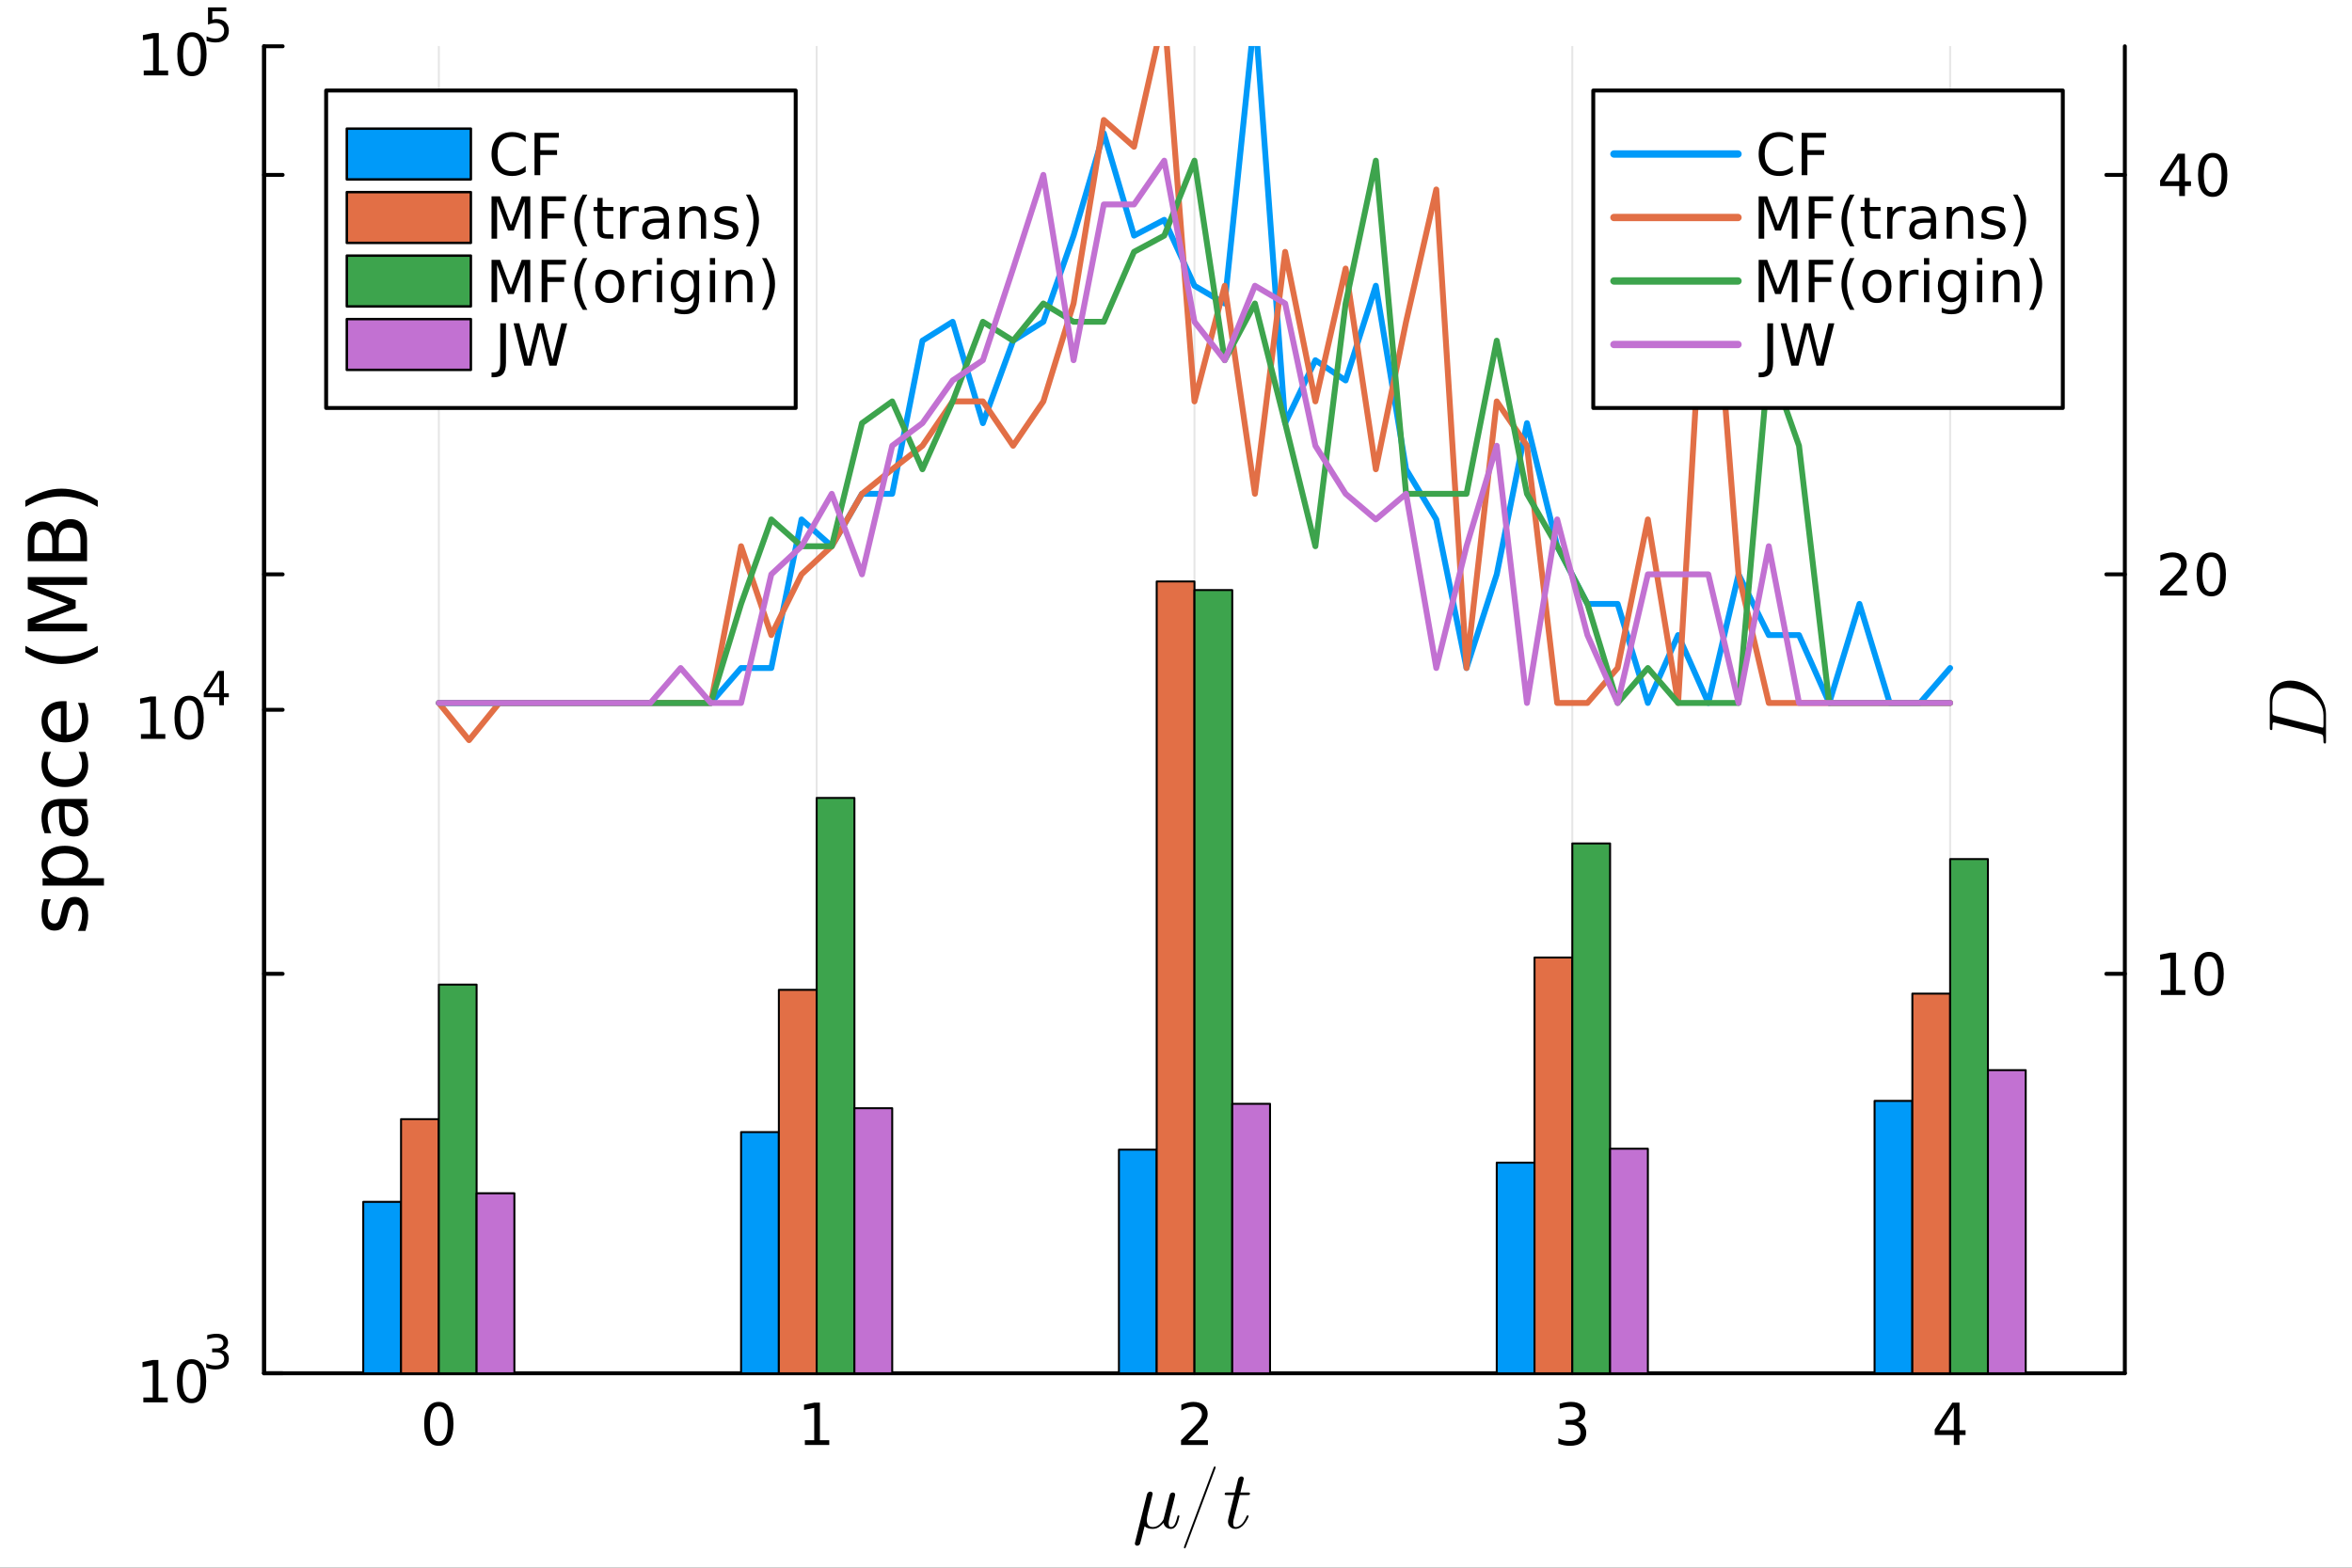 <?xml version="1.0" encoding="utf-8"?>
<svg xmlns="http://www.w3.org/2000/svg" xmlns:xlink="http://www.w3.org/1999/xlink" width="600" height="400" viewBox="0 0 2400 1600">
<rect x="0" y="0" width="2400" height="1600" fill="#333333" stroke="none"/>
<defs>
  <clipPath id="clip750">
    <rect x="0" y="0" width="2400" height="1600"/>
  </clipPath>
</defs>
<path clip-path="url(#clip750)" d="M0 1600 L2400 1600 L2400 0 L0 0  Z" fill="#ffffff" fill-rule="evenodd" fill-opacity="1"/>
<defs>
  <clipPath id="clip751">
    <rect x="480" y="0" width="1681" height="1600"/>
  </clipPath>
</defs>
<path clip-path="url(#clip750)" d="M269.506 1401.58 L2168.2 1401.58 L2168.2 47.244 L269.506 47.244  Z" fill="#ffffff" fill-rule="evenodd" fill-opacity="1"/>
<defs>
  <clipPath id="clip752">
    <rect x="269" y="47" width="1900" height="1355"/>
  </clipPath>
</defs>
<polyline clip-path="url(#clip752)" style="stroke:#000000; stroke-linecap:round; stroke-linejoin:round; stroke-width:2; stroke-opacity:0.1; fill:none" points="447.772,1401.58 447.772,47.244 "/>
<polyline clip-path="url(#clip752)" style="stroke:#000000; stroke-linecap:round; stroke-linejoin:round; stroke-width:2; stroke-opacity:0.1; fill:none" points="833.314,1401.58 833.314,47.244 "/>
<polyline clip-path="url(#clip752)" style="stroke:#000000; stroke-linecap:round; stroke-linejoin:round; stroke-width:2; stroke-opacity:0.1; fill:none" points="1218.85,1401.58 1218.85,47.244 "/>
<polyline clip-path="url(#clip752)" style="stroke:#000000; stroke-linecap:round; stroke-linejoin:round; stroke-width:2; stroke-opacity:0.1; fill:none" points="1604.4,1401.58 1604.4,47.244 "/>
<polyline clip-path="url(#clip752)" style="stroke:#000000; stroke-linecap:round; stroke-linejoin:round; stroke-width:2; stroke-opacity:0.1; fill:none" points="1989.94,1401.58 1989.94,47.244 "/>
<polyline clip-path="url(#clip750)" style="stroke:#000000; stroke-linecap:round; stroke-linejoin:round; stroke-width:4; stroke-opacity:1; fill:none" points="269.506,1401.58 2168.2,1401.58 "/>
<polyline clip-path="url(#clip750)" style="stroke:#000000; stroke-linecap:round; stroke-linejoin:round; stroke-width:4; stroke-opacity:1; fill:none" points="447.772,1401.58 447.772,1382.68 "/>
<polyline clip-path="url(#clip750)" style="stroke:#000000; stroke-linecap:round; stroke-linejoin:round; stroke-width:4; stroke-opacity:1; fill:none" points="833.314,1401.58 833.314,1382.68 "/>
<polyline clip-path="url(#clip750)" style="stroke:#000000; stroke-linecap:round; stroke-linejoin:round; stroke-width:4; stroke-opacity:1; fill:none" points="1218.85,1401.58 1218.85,1382.68 "/>
<polyline clip-path="url(#clip750)" style="stroke:#000000; stroke-linecap:round; stroke-linejoin:round; stroke-width:4; stroke-opacity:1; fill:none" points="1604.4,1401.58 1604.4,1382.68 "/>
<polyline clip-path="url(#clip750)" style="stroke:#000000; stroke-linecap:round; stroke-linejoin:round; stroke-width:4; stroke-opacity:1; fill:none" points="1989.94,1401.58 1989.94,1382.68 "/>
<path clip-path="url(#clip750)" d="M447.772 1435.43 Q443.259 1435.43 440.973 1439.88 Q438.716 1444.31 438.716 1453.22 Q438.716 1462.11 440.973 1466.56 Q443.259 1470.99 447.772 1470.99 Q452.315 1470.99 454.572 1466.56 Q456.858 1462.11 456.858 1453.22 Q456.858 1444.31 454.572 1439.88 Q452.315 1435.43 447.772 1435.43 M447.772 1430.8 Q455.035 1430.8 458.855 1436.56 Q462.703 1442.29 462.703 1453.22 Q462.703 1464.13 458.855 1469.89 Q455.035 1475.62 447.772 1475.62 Q440.51 1475.62 436.661 1469.89 Q432.842 1464.13 432.842 1453.22 Q432.842 1442.29 436.661 1436.56 Q440.51 1430.8 447.772 1430.8 Z" fill="#000000" fill-rule="nonzero" fill-opacity="1" /><path clip-path="url(#clip750)" d="M821.291 1469.86 L830.84 1469.86 L830.84 1436.9 L820.452 1438.99 L820.452 1433.66 L830.782 1431.58 L836.627 1431.58 L836.627 1469.86 L846.175 1469.86 L846.175 1474.78 L821.291 1474.78 L821.291 1469.86 Z" fill="#000000" fill-rule="nonzero" fill-opacity="1" /><path clip-path="url(#clip750)" d="M1212.17 1469.86 L1232.57 1469.86 L1232.57 1474.78 L1205.14 1474.78 L1205.14 1469.86 Q1208.47 1466.42 1214.2 1460.63 Q1219.95 1454.81 1221.43 1453.14 Q1224.24 1449.98 1225.34 1447.81 Q1226.46 1445.61 1226.46 1443.5 Q1226.46 1440.06 1224.03 1437.89 Q1221.63 1435.72 1217.76 1435.72 Q1215.01 1435.72 1211.94 1436.67 Q1208.9 1437.63 1205.43 1439.57 L1205.43 1433.66 Q1208.96 1432.25 1212.03 1431.52 Q1215.09 1430.8 1217.64 1430.8 Q1224.35 1430.8 1228.35 1434.16 Q1232.34 1437.51 1232.34 1443.12 Q1232.34 1445.79 1231.33 1448.19 Q1230.34 1450.56 1227.71 1453.8 Q1226.99 1454.64 1223.11 1458.66 Q1219.23 1462.66 1212.17 1469.86 Z" fill="#000000" fill-rule="nonzero" fill-opacity="1" /><path clip-path="url(#clip750)" d="M1609.71 1451.49 Q1613.9 1452.38 1616.24 1455.22 Q1618.62 1458.06 1618.62 1462.22 Q1618.62 1468.62 1614.22 1472.12 Q1609.82 1475.62 1601.72 1475.62 Q1599 1475.62 1596.11 1475.07 Q1593.24 1474.55 1590.17 1473.48 L1590.17 1467.84 Q1592.61 1469.25 1595.5 1469.98 Q1598.39 1470.7 1601.55 1470.7 Q1607.04 1470.7 1609.91 1468.53 Q1612.8 1466.36 1612.8 1462.22 Q1612.8 1458.4 1610.11 1456.26 Q1607.45 1454.09 1602.67 1454.09 L1597.64 1454.09 L1597.64 1449.29 L1602.91 1449.29 Q1607.22 1449.29 1609.5 1447.58 Q1611.79 1445.84 1611.79 1442.6 Q1611.79 1439.28 1609.42 1437.51 Q1607.07 1435.72 1602.67 1435.72 Q1600.27 1435.72 1597.52 1436.24 Q1594.78 1436.76 1591.48 1437.86 L1591.48 1432.65 Q1594.8 1431.72 1597.7 1431.26 Q1600.62 1430.8 1603.2 1430.8 Q1609.85 1430.8 1613.73 1433.84 Q1617.6 1436.85 1617.6 1442 Q1617.6 1445.58 1615.55 1448.07 Q1613.5 1450.53 1609.71 1451.49 Z" fill="#000000" fill-rule="nonzero" fill-opacity="1" /><path clip-path="url(#clip750)" d="M1993.7 1436.67 L1978.94 1459.73 L1993.7 1459.73 L1993.7 1436.67 M1992.17 1431.58 L1999.51 1431.58 L1999.51 1459.73 L2005.68 1459.73 L2005.68 1464.59 L1999.51 1464.59 L1999.51 1474.78 L1993.7 1474.78 L1993.7 1464.59 L1974.2 1464.59 L1974.2 1458.95 L1992.17 1431.58 Z" fill="#000000" fill-rule="nonzero" fill-opacity="1" /><path clip-path="url(#clip750)" d="M1203.52 1547.44 Q1202.45 1552.73 1201.02 1555.76 Q1198.72 1560.39 1194.79 1560.39 Q1192 1560.39 1189.87 1558.71 Q1187.78 1557.03 1187.25 1554.24 Q1186.18 1555.51 1185.4 1556.25 Q1184.66 1556.99 1183.19 1558.14 Q1181.75 1559.24 1179.95 1559.82 Q1178.15 1560.39 1176.1 1560.39 Q1171.1 1560.39 1167.94 1557.77 Q1163.68 1574.94 1163.31 1575.8 Q1162.12 1577.57 1160.4 1577.57 Q1159.33 1577.57 1158.68 1576.91 Q1158.02 1576.3 1158.02 1575.31 Q1158.06 1574.98 1158.31 1573.96 L1170.36 1525.39 Q1170.69 1524.08 1171.51 1523.34 Q1172.37 1522.56 1172.86 1522.48 Q1173.35 1522.35 1173.72 1522.35 Q1174.83 1522.35 1175.48 1522.97 Q1176.18 1523.54 1176.18 1524.61 Q1176.18 1524.77 1175.93 1525.71 Q1175.73 1526.62 1175.4 1528.01 Q1175.07 1529.36 1174.91 1529.98 L1171.38 1544.08 Q1170.2 1548.91 1170.2 1551.21 Q1170.2 1554.69 1171.75 1556.62 Q1173.35 1558.51 1176.43 1558.51 Q1178.35 1558.51 1180.16 1557.73 Q1181.96 1556.91 1183.19 1555.8 Q1184.42 1554.69 1185.4 1553.51 Q1186.39 1552.28 1186.84 1551.5 Q1187.29 1550.68 1187.33 1550.47 L1189.5 1541.91 L1193.48 1526.21 Q1193.72 1525.22 1194.17 1524.57 Q1194.67 1523.87 1195.24 1523.62 Q1195.81 1523.38 1196.14 1523.34 Q1196.47 1523.26 1196.76 1523.26 Q1197.78 1523.26 1198.48 1523.87 Q1199.17 1524.49 1199.17 1525.55 Q1199.17 1525.76 1198.93 1526.74 Q1198.72 1527.68 1198.4 1529.08 Q1198.07 1530.43 1197.9 1531.17 Q1196.59 1536.33 1196.47 1536.86 L1194.13 1545.92 Q1194.01 1546.46 1193.6 1548.18 Q1193.23 1549.9 1193.03 1550.8 Q1192.82 1551.66 1192.62 1552.85 Q1192.45 1554 1192.45 1554.65 Q1192.45 1558.51 1194.99 1558.51 Q1195.98 1558.51 1196.84 1557.93 Q1197.7 1557.32 1198.27 1556.46 Q1198.89 1555.6 1199.46 1554.12 Q1200.08 1552.6 1200.45 1551.37 Q1200.81 1550.1 1201.35 1548.14 Q1201.55 1547.19 1201.76 1546.91 Q1201.96 1546.62 1202.54 1546.62 Q1203.52 1546.62 1203.52 1547.44 Z" fill="#000000" fill-rule="nonzero" fill-opacity="1" /><path clip-path="url(#clip750)" d="M1208.12 1579.25 Q1208.12 1578.84 1208.45 1577.94 L1238.08 1498.74 Q1238.08 1498.66 1238.29 1498.21 Q1238.49 1497.76 1238.61 1497.47 Q1238.74 1497.15 1238.98 1496.9 Q1239.27 1496.65 1239.6 1496.65 Q1240.42 1496.65 1240.42 1497.68 Q1240.42 1497.76 1240.17 1498.74 L1210.45 1578.02 Q1209.96 1579.45 1209.63 1579.86 Q1209.35 1580.27 1208.86 1580.27 Q1208.12 1580.27 1208.12 1579.25 Z" fill="#000000" fill-rule="nonzero" fill-opacity="1" /><path clip-path="url(#clip750)" d="M1275.47 1524.2 Q1275.47 1525.35 1274.94 1525.63 Q1274.4 1525.88 1272.93 1525.88 L1265.06 1525.88 L1258.83 1550.64 Q1258.34 1552.81 1258.34 1554.65 Q1258.34 1556.7 1258.95 1557.6 Q1259.61 1558.51 1260.96 1558.51 Q1263.62 1558.51 1266.49 1556.09 Q1269.4 1553.67 1271.86 1547.77 Q1272.19 1546.99 1272.35 1546.82 Q1272.56 1546.62 1273.09 1546.62 Q1274.12 1546.62 1274.12 1547.44 Q1274.12 1547.73 1273.54 1549.04 Q1273.01 1550.35 1271.82 1552.28 Q1270.67 1554.2 1269.16 1556.01 Q1267.68 1557.81 1265.43 1559.12 Q1263.17 1560.39 1260.75 1560.39 Q1257.35 1560.39 1255.18 1558.22 Q1253.05 1556.05 1253.05 1552.64 Q1253.05 1551.54 1253.91 1548.01 Q1254.77 1544.45 1259.44 1525.88 L1252.02 1525.88 Q1251 1525.88 1250.59 1525.84 Q1250.22 1525.8 1249.93 1525.59 Q1249.69 1525.35 1249.69 1524.85 Q1249.69 1524.08 1250.02 1523.75 Q1250.34 1523.38 1250.75 1523.34 Q1251.2 1523.26 1252.23 1523.26 L1260.1 1523.26 L1263.38 1509.93 Q1263.71 1508.62 1264.53 1507.88 Q1265.39 1507.11 1265.88 1507.02 Q1266.37 1506.9 1266.74 1506.9 Q1267.85 1506.9 1268.5 1507.52 Q1269.16 1508.09 1269.16 1509.16 Q1269.16 1509.73 1265.71 1523.26 L1273.09 1523.26 Q1274.04 1523.26 1274.4 1523.3 Q1274.81 1523.34 1275.14 1523.54 Q1275.47 1523.75 1275.47 1524.2 Z" fill="#000000" fill-rule="nonzero" fill-opacity="1" /><polyline clip-path="url(#clip750)" style="stroke:#000000; stroke-linecap:round; stroke-linejoin:round; stroke-width:4; stroke-opacity:1; fill:none" points="269.506,1401.58 269.506,47.244 "/>
<polyline clip-path="url(#clip750)" style="stroke:#000000; stroke-linecap:round; stroke-linejoin:round; stroke-width:4; stroke-opacity:1; fill:none" points="269.506,1401.58 288.404,1401.58 "/>
<polyline clip-path="url(#clip750)" style="stroke:#000000; stroke-linecap:round; stroke-linejoin:round; stroke-width:4; stroke-opacity:1; fill:none" points="269.506,724.412 288.404,724.412 "/>
<polyline clip-path="url(#clip750)" style="stroke:#000000; stroke-linecap:round; stroke-linejoin:round; stroke-width:4; stroke-opacity:1; fill:none" points="269.506,47.244 288.404,47.244 "/>
<path clip-path="url(#clip750)" d="M146.276 1426.32 L155.824 1426.32 L155.824 1393.36 L145.437 1395.45 L145.437 1390.12 L155.767 1388.04 L161.611 1388.04 L161.611 1426.32 L171.16 1426.32 L171.16 1431.24 L146.276 1431.24 L146.276 1426.32 Z" fill="#000000" fill-rule="nonzero" fill-opacity="1" /><path clip-path="url(#clip750)" d="M195.465 1391.89 Q190.952 1391.89 188.666 1396.34 Q186.409 1400.77 186.409 1409.68 Q186.409 1418.57 188.666 1423.02 Q190.952 1427.45 195.465 1427.45 Q200.008 1427.45 202.265 1423.02 Q204.551 1418.57 204.551 1409.68 Q204.551 1400.77 202.265 1396.34 Q200.008 1391.89 195.465 1391.89 M195.465 1387.26 Q202.728 1387.26 206.547 1393.02 Q210.396 1398.75 210.396 1409.68 Q210.396 1420.59 206.547 1426.35 Q202.728 1432.08 195.465 1432.08 Q188.203 1432.08 184.354 1426.35 Q180.535 1420.59 180.535 1409.68 Q180.535 1398.75 184.354 1393.02 Q188.203 1387.26 195.465 1387.26 Z" fill="#000000" fill-rule="nonzero" fill-opacity="1" /><path clip-path="url(#clip750)" d="M226.265 1378.05 Q229.674 1378.78 231.578 1381.08 Q233.506 1383.39 233.506 1386.77 Q233.506 1391.97 229.932 1394.81 Q226.359 1397.66 219.776 1397.66 Q217.566 1397.66 215.215 1397.21 Q212.888 1396.79 210.396 1395.92 L210.396 1391.33 Q212.371 1392.49 214.722 1393.07 Q217.073 1393.66 219.635 1393.66 Q224.102 1393.66 226.429 1391.9 Q228.78 1390.14 228.78 1386.77 Q228.78 1383.67 226.594 1381.93 Q224.431 1380.17 220.552 1380.17 L216.461 1380.17 L216.461 1376.26 L220.74 1376.26 Q224.243 1376.26 226.1 1374.88 Q227.958 1373.47 227.958 1370.83 Q227.958 1368.13 226.03 1366.7 Q224.126 1365.24 220.552 1365.24 Q218.601 1365.24 216.367 1365.66 Q214.134 1366.08 211.454 1366.98 L211.454 1362.75 Q214.157 1361.99 216.508 1361.62 Q218.883 1361.24 220.975 1361.24 Q226.382 1361.24 229.533 1363.71 Q232.683 1366.16 232.683 1370.34 Q232.683 1373.26 231.014 1375.28 Q229.345 1377.28 226.265 1378.05 Z" fill="#000000" fill-rule="nonzero" fill-opacity="1" /><path clip-path="url(#clip750)" d="M143.807 749.153 L153.356 749.153 L153.356 716.196 L142.968 718.279 L142.968 712.955 L153.298 710.871 L159.143 710.871 L159.143 749.153 L168.691 749.153 L168.691 754.071 L143.807 754.071 L143.807 749.153 Z" fill="#000000" fill-rule="nonzero" fill-opacity="1" /><path clip-path="url(#clip750)" d="M192.997 714.72 Q188.483 714.72 186.197 719.176 Q183.94 723.603 183.94 732.515 Q183.94 741.398 186.197 745.854 Q188.483 750.281 192.997 750.281 Q197.54 750.281 199.797 745.854 Q202.082 741.398 202.082 732.515 Q202.082 723.603 199.797 719.176 Q197.54 714.72 192.997 714.72 M192.997 710.09 Q200.26 710.09 204.079 715.848 Q207.927 721.577 207.927 732.515 Q207.927 743.423 204.079 749.181 Q200.26 754.911 192.997 754.911 Q185.734 754.911 181.886 749.181 Q178.066 743.423 178.066 732.515 Q178.066 721.577 181.886 715.848 Q185.734 710.09 192.997 710.09 Z" fill="#000000" fill-rule="nonzero" fill-opacity="1" /><path clip-path="url(#clip750)" d="M223.773 688.846 L211.783 707.583 L223.773 707.583 L223.773 688.846 M222.527 684.708 L228.498 684.708 L228.498 707.583 L233.506 707.583 L233.506 711.533 L228.498 711.533 L228.498 719.808 L223.773 719.808 L223.773 711.533 L207.927 711.533 L207.927 706.949 L222.527 684.708 Z" fill="#000000" fill-rule="nonzero" fill-opacity="1" /><path clip-path="url(#clip750)" d="M146.675 71.985 L156.224 71.985 L156.224 39.028 L145.836 41.111 L145.836 35.787 L156.166 33.704 L162.011 33.704 L162.011 71.985 L171.56 71.985 L171.56 76.904 L146.675 76.904 L146.675 71.985 Z" fill="#000000" fill-rule="nonzero" fill-opacity="1" /><path clip-path="url(#clip750)" d="M195.865 37.552 Q191.351 37.552 189.065 42.008 Q186.808 46.435 186.808 55.347 Q186.808 64.23 189.065 68.686 Q191.351 73.113 195.865 73.113 Q200.408 73.113 202.665 68.686 Q204.951 64.23 204.951 55.347 Q204.951 46.435 202.665 42.008 Q200.408 37.552 195.865 37.552 M195.865 32.922 Q203.128 32.922 206.947 38.68 Q210.796 44.41 210.796 55.347 Q210.796 66.255 206.947 72.014 Q203.128 77.743 195.865 77.743 Q188.602 77.743 184.754 72.014 Q180.935 66.255 180.935 55.347 Q180.935 44.41 184.754 38.68 Q188.602 32.922 195.865 32.922 Z" fill="#000000" fill-rule="nonzero" fill-opacity="1" /><path clip-path="url(#clip750)" d="M212.277 7.541 L230.92 7.541 L230.92 11.537 L216.626 11.537 L216.626 20.142 Q217.66 19.789 218.695 19.625 Q219.729 19.436 220.764 19.436 Q226.641 19.436 230.073 22.657 Q233.506 25.878 233.506 31.379 Q233.506 37.045 229.979 40.196 Q226.453 43.322 220.035 43.322 Q217.825 43.322 215.521 42.946 Q213.241 42.57 210.796 41.818 L210.796 37.045 Q212.911 38.197 215.168 38.761 Q217.425 39.326 219.941 39.326 Q224.008 39.326 226.382 37.186 Q228.757 35.047 228.757 31.379 Q228.757 27.712 226.382 25.573 Q224.008 23.433 219.941 23.433 Q218.037 23.433 216.132 23.856 Q214.251 24.279 212.277 25.173 L212.277 7.541 Z" fill="#000000" fill-rule="nonzero" fill-opacity="1" /><path clip-path="url(#clip750)" d="M44.791 917.843 L51.839 917.843 Q50.219 921.002 49.409 924.405 Q48.599 927.808 48.599 931.454 Q48.599 937.003 50.3 939.799 Q52.002 942.553 55.404 942.553 Q57.997 942.553 59.496 940.568 Q60.954 938.583 62.291 932.588 L62.858 930.036 Q64.559 922.096 67.678 918.774 Q70.757 915.412 76.307 915.412 Q82.626 915.412 86.313 920.435 Q89.999 925.418 89.999 934.168 Q89.999 937.814 89.27 941.783 Q88.581 945.713 87.163 950.088 L79.467 950.088 Q81.614 945.956 82.707 941.946 Q83.761 937.935 83.761 934.006 Q83.761 928.74 81.978 925.904 Q80.155 923.068 76.874 923.068 Q73.836 923.068 72.216 925.134 Q70.595 927.16 69.096 934.087 L68.489 936.679 Q67.03 943.606 64.033 946.685 Q60.995 949.764 55.728 949.764 Q49.328 949.764 45.844 945.227 Q42.36 940.69 42.36 932.345 Q42.36 928.213 42.968 924.567 Q43.576 920.921 44.791 917.843 Z" fill="#000000" fill-rule="nonzero" fill-opacity="1" /><path clip-path="url(#clip750)" d="M82.019 896.332 L106.081 896.332 L106.081 903.827 L43.454 903.827 L43.454 896.332 L50.341 896.332 Q46.29 893.983 44.345 890.418 Q42.36 886.813 42.36 881.83 Q42.36 873.566 48.923 868.422 Q55.485 863.236 66.18 863.236 Q76.874 863.236 83.436 868.422 Q89.999 873.566 89.999 881.83 Q89.999 886.813 88.055 890.418 Q86.07 893.983 82.019 896.332 M66.18 870.974 Q57.956 870.974 53.298 874.376 Q48.599 877.739 48.599 883.653 Q48.599 889.567 53.298 892.97 Q57.956 896.332 66.18 896.332 Q74.403 896.332 79.102 892.97 Q83.761 889.567 83.761 883.653 Q83.761 877.739 79.102 874.376 Q74.403 870.974 66.18 870.974 Z" fill="#000000" fill-rule="nonzero" fill-opacity="1" /><path clip-path="url(#clip750)" d="M66.018 830.262 Q66.018 839.296 68.084 842.779 Q70.15 846.263 75.132 846.263 Q79.102 846.263 81.451 843.671 Q83.761 841.038 83.761 836.541 Q83.761 830.343 79.386 826.616 Q74.97 822.849 67.678 822.849 L66.018 822.849 L66.018 830.262 M62.939 815.395 L88.824 815.395 L88.824 822.849 L81.938 822.849 Q86.07 825.401 88.055 829.209 Q89.999 833.017 89.999 838.526 Q89.999 845.493 86.11 849.625 Q82.181 853.717 75.618 853.717 Q67.962 853.717 64.073 848.613 Q60.184 843.468 60.184 833.3 L60.184 822.849 L59.455 822.849 Q54.31 822.849 51.515 826.252 Q48.68 829.614 48.68 835.731 Q48.68 839.62 49.611 843.306 Q50.543 846.992 52.407 850.395 L45.52 850.395 Q43.94 846.304 43.17 842.455 Q42.36 838.607 42.36 834.961 Q42.36 825.117 47.465 820.256 Q52.569 815.395 62.939 815.395 Z" fill="#000000" fill-rule="nonzero" fill-opacity="1" /><path clip-path="url(#clip750)" d="M45.196 767.392 L52.163 767.392 Q50.422 770.552 49.571 773.752 Q48.68 776.912 48.68 780.152 Q48.68 787.404 53.298 791.414 Q57.875 795.424 66.18 795.424 Q74.484 795.424 79.102 791.414 Q83.68 787.404 83.68 780.152 Q83.68 776.912 82.829 773.752 Q81.938 770.552 80.196 767.392 L87.082 767.392 Q88.541 770.511 89.27 773.874 Q89.999 777.195 89.999 780.963 Q89.999 791.211 83.558 797.247 Q77.117 803.283 66.18 803.283 Q55.08 803.283 48.72 797.207 Q42.36 791.09 42.36 780.476 Q42.36 777.033 43.09 773.752 Q43.778 770.471 45.196 767.392 Z" fill="#000000" fill-rule="nonzero" fill-opacity="1" /><path clip-path="url(#clip750)" d="M64.276 715.622 L67.921 715.622 L67.921 749.892 Q75.618 749.406 79.669 745.274 Q83.68 741.102 83.68 733.689 Q83.68 729.395 82.626 725.384 Q81.573 721.333 79.467 717.363 L86.515 717.363 Q88.217 721.374 89.108 725.587 Q89.999 729.8 89.999 734.134 Q89.999 744.991 83.68 751.35 Q77.36 757.67 66.585 757.67 Q55.445 757.67 48.923 751.675 Q42.36 745.639 42.36 735.43 Q42.36 726.275 48.275 720.969 Q54.148 715.622 64.276 715.622 M62.088 723.075 Q55.971 723.156 52.325 726.518 Q48.68 729.84 48.68 735.349 Q48.68 741.588 52.204 745.355 Q55.728 749.082 62.129 749.649 L62.088 723.075 Z" fill="#000000" fill-rule="nonzero" fill-opacity="1" /><path clip-path="url(#clip750)" d="M25.873 659.111 Q35.19 664.54 44.305 667.173 Q53.419 669.806 62.777 669.806 Q72.135 669.806 81.33 667.173 Q90.485 664.499 99.762 659.111 L99.762 665.593 Q90.242 671.669 81.046 674.707 Q71.851 677.705 62.777 677.705 Q53.743 677.705 44.588 674.707 Q35.433 671.71 25.873 665.593 L25.873 659.111 Z" fill="#000000" fill-rule="nonzero" fill-opacity="1" /><path clip-path="url(#clip750)" d="M28.344 644.326 L28.344 632.132 L69.501 616.698 L28.344 601.183 L28.344 588.99 L88.824 588.99 L88.824 596.971 L35.717 596.971 L77.198 612.567 L77.198 620.79 L35.717 636.386 L88.824 636.386 L88.824 644.326 L28.344 644.326 Z" fill="#000000" fill-rule="nonzero" fill-opacity="1" /><path clip-path="url(#clip750)" d="M59.941 564.563 L82.1 564.563 L82.1 551.438 Q82.1 544.835 79.386 541.676 Q76.631 538.475 71 538.475 Q65.329 538.475 62.655 541.676 Q59.941 544.835 59.941 551.438 L59.941 564.563 M35.069 564.563 L53.298 564.563 L53.298 552.451 Q53.298 546.456 51.07 543.539 Q48.801 540.582 44.183 540.582 Q39.606 540.582 37.337 543.539 Q35.069 546.456 35.069 552.451 L35.069 564.563 M28.344 572.746 L28.344 551.843 Q28.344 542.486 32.233 537.422 Q36.122 532.359 43.292 532.359 Q48.842 532.359 52.123 534.951 Q55.404 537.544 56.214 542.567 Q57.511 536.531 61.643 533.209 Q65.734 529.847 71.891 529.847 Q79.993 529.847 84.409 535.356 Q88.824 540.865 88.824 551.033 L88.824 572.746 L28.344 572.746 Z" fill="#000000" fill-rule="nonzero" fill-opacity="1" /><path clip-path="url(#clip750)" d="M25.873 517.33 L25.873 510.848 Q35.433 504.772 44.588 501.774 Q53.743 498.736 62.777 498.736 Q71.851 498.736 81.046 501.774 Q90.242 504.772 99.762 510.848 L99.762 517.33 Q90.485 511.942 81.33 509.309 Q72.135 506.635 62.777 506.635 Q53.419 506.635 44.305 509.309 Q35.19 511.942 25.873 517.33 Z" fill="#000000" fill-rule="nonzero" fill-opacity="1" /><path clip-path="url(#clip752)" d="M370.664 1226.62 L370.664 1401.58 L409.218 1401.58 L409.218 1226.62 L370.664 1226.62 L370.664 1226.62  Z" fill="#009af9" fill-rule="evenodd" fill-opacity="1"/>
<polyline clip-path="url(#clip752)" style="stroke:#000000; stroke-linecap:round; stroke-linejoin:round; stroke-width:2; stroke-opacity:1; fill:none" points="370.664,1226.62 370.664,1401.58 409.218,1401.58 409.218,1226.62 370.664,1226.62 "/>
<path clip-path="url(#clip752)" d="M756.205 1155.43 L756.205 1401.58 L794.76 1401.58 L794.76 1155.43 L756.205 1155.43 L756.205 1155.43  Z" fill="#009af9" fill-rule="evenodd" fill-opacity="1"/>
<polyline clip-path="url(#clip752)" style="stroke:#000000; stroke-linecap:round; stroke-linejoin:round; stroke-width:2; stroke-opacity:1; fill:none" points="756.205,1155.43 756.205,1401.58 794.76,1401.58 794.76,1155.43 756.205,1155.43 "/>
<path clip-path="url(#clip752)" d="M1141.75 1173.35 L1141.75 1401.58 L1180.3 1401.58 L1180.3 1173.35 L1141.75 1173.35 L1141.75 1173.35  Z" fill="#009af9" fill-rule="evenodd" fill-opacity="1"/>
<polyline clip-path="url(#clip752)" style="stroke:#000000; stroke-linecap:round; stroke-linejoin:round; stroke-width:2; stroke-opacity:1; fill:none" points="1141.75,1173.35 1141.75,1401.58 1180.3,1401.58 1180.3,1173.35 1141.75,1173.35 "/>
<path clip-path="url(#clip752)" d="M1527.29 1186.64 L1527.29 1401.58 L1565.84 1401.58 L1565.84 1186.64 L1527.29 1186.64 L1527.29 1186.64  Z" fill="#009af9" fill-rule="evenodd" fill-opacity="1"/>
<polyline clip-path="url(#clip752)" style="stroke:#000000; stroke-linecap:round; stroke-linejoin:round; stroke-width:2; stroke-opacity:1; fill:none" points="1527.29,1186.64 1527.29,1401.58 1565.84,1401.58 1565.84,1186.64 1527.29,1186.64 "/>
<path clip-path="url(#clip752)" d="M1912.83 1123.58 L1912.83 1401.58 L1951.38 1401.58 L1951.38 1123.58 L1912.83 1123.58 L1912.83 1123.58  Z" fill="#009af9" fill-rule="evenodd" fill-opacity="1"/>
<polyline clip-path="url(#clip752)" style="stroke:#000000; stroke-linecap:round; stroke-linejoin:round; stroke-width:2; stroke-opacity:1; fill:none" points="1912.83,1123.58 1912.83,1401.58 1951.38,1401.58 1951.38,1123.58 1912.83,1123.58 "/>
<circle clip-path="url(#clip752)" style="fill:#009af9; stroke:none; fill-opacity:0" cx="389.941" cy="1226.62" r="2"/>
<circle clip-path="url(#clip752)" style="fill:#009af9; stroke:none; fill-opacity:0" cx="775.482" cy="1155.43" r="2"/>
<circle clip-path="url(#clip752)" style="fill:#009af9; stroke:none; fill-opacity:0" cx="1161.02" cy="1173.35" r="2"/>
<circle clip-path="url(#clip752)" style="fill:#009af9; stroke:none; fill-opacity:0" cx="1546.56" cy="1186.64" r="2"/>
<circle clip-path="url(#clip752)" style="fill:#009af9; stroke:none; fill-opacity:0" cx="1932.11" cy="1123.58" r="2"/>
<path clip-path="url(#clip752)" d="M409.218 1142.22 L409.218 1401.58 L447.772 1401.58 L447.772 1142.22 L409.218 1142.22 L409.218 1142.22  Z" fill="#e26f46" fill-rule="evenodd" fill-opacity="1"/>
<polyline clip-path="url(#clip752)" style="stroke:#000000; stroke-linecap:round; stroke-linejoin:round; stroke-width:2; stroke-opacity:1; fill:none" points="409.218,1142.22 409.218,1401.58 447.772,1401.58 447.772,1142.22 409.218,1142.22 "/>
<path clip-path="url(#clip752)" d="M794.76 1010.24 L794.76 1401.58 L833.314 1401.58 L833.314 1010.24 L794.76 1010.24 L794.76 1010.24  Z" fill="#e26f46" fill-rule="evenodd" fill-opacity="1"/>
<polyline clip-path="url(#clip752)" style="stroke:#000000; stroke-linecap:round; stroke-linejoin:round; stroke-width:2; stroke-opacity:1; fill:none" points="794.76,1010.24 794.76,1401.58 833.314,1401.58 833.314,1010.24 794.76,1010.24 "/>
<path clip-path="url(#clip752)" d="M1180.3 593.457 L1180.3 1401.58 L1218.85 1401.58 L1218.85 593.457 L1180.3 593.457 L1180.3 593.457  Z" fill="#e26f46" fill-rule="evenodd" fill-opacity="1"/>
<polyline clip-path="url(#clip752)" style="stroke:#000000; stroke-linecap:round; stroke-linejoin:round; stroke-width:2; stroke-opacity:1; fill:none" points="1180.3,593.457 1180.3,1401.58 1218.85,1401.58 1218.85,593.457 1180.3,593.457 "/>
<path clip-path="url(#clip752)" d="M1565.84 977.258 L1565.84 1401.58 L1604.4 1401.58 L1604.4 977.258 L1565.84 977.258 L1565.84 977.258  Z" fill="#e26f46" fill-rule="evenodd" fill-opacity="1"/>
<polyline clip-path="url(#clip752)" style="stroke:#000000; stroke-linecap:round; stroke-linejoin:round; stroke-width:2; stroke-opacity:1; fill:none" points="1565.84,977.258 1565.84,1401.58 1604.4,1401.58 1604.4,977.258 1565.84,977.258 "/>
<path clip-path="url(#clip752)" d="M1951.38 1014.09 L1951.38 1401.58 L1989.94 1401.58 L1989.94 1014.09 L1951.38 1014.09 L1951.38 1014.09  Z" fill="#e26f46" fill-rule="evenodd" fill-opacity="1"/>
<polyline clip-path="url(#clip752)" style="stroke:#000000; stroke-linecap:round; stroke-linejoin:round; stroke-width:2; stroke-opacity:1; fill:none" points="1951.38,1014.09 1951.38,1401.58 1989.94,1401.58 1989.94,1014.09 1951.38,1014.09 "/>
<circle clip-path="url(#clip752)" style="fill:#e26f46; stroke:none; fill-opacity:0" cx="428.495" cy="1142.22" r="2"/>
<circle clip-path="url(#clip752)" style="fill:#e26f46; stroke:none; fill-opacity:0" cx="814.037" cy="1010.24" r="2"/>
<circle clip-path="url(#clip752)" style="fill:#e26f46; stroke:none; fill-opacity:0" cx="1199.58" cy="593.457" r="2"/>
<circle clip-path="url(#clip752)" style="fill:#e26f46; stroke:none; fill-opacity:0" cx="1585.12" cy="977.258" r="2"/>
<circle clip-path="url(#clip752)" style="fill:#e26f46; stroke:none; fill-opacity:0" cx="1970.66" cy="1014.09" r="2"/>
<path clip-path="url(#clip752)" d="M447.772 1004.91 L447.772 1401.58 L486.327 1401.58 L486.327 1004.91 L447.772 1004.91 L447.772 1004.91  Z" fill="#3da44d" fill-rule="evenodd" fill-opacity="1"/>
<polyline clip-path="url(#clip752)" style="stroke:#000000; stroke-linecap:round; stroke-linejoin:round; stroke-width:2; stroke-opacity:1; fill:none" points="447.772,1004.91 447.772,1401.58 486.327,1401.58 486.327,1004.91 447.772,1004.91 "/>
<path clip-path="url(#clip752)" d="M833.314 814.379 L833.314 1401.58 L871.868 1401.58 L871.868 814.379 L833.314 814.379 L833.314 814.379  Z" fill="#3da44d" fill-rule="evenodd" fill-opacity="1"/>
<polyline clip-path="url(#clip752)" style="stroke:#000000; stroke-linecap:round; stroke-linejoin:round; stroke-width:2; stroke-opacity:1; fill:none" points="833.314,814.379 833.314,1401.58 871.868,1401.58 871.868,814.379 833.314,814.379 "/>
<path clip-path="url(#clip752)" d="M1218.85 602.224 L1218.85 1401.58 L1257.41 1401.58 L1257.41 602.224 L1218.85 602.224 L1218.85 602.224  Z" fill="#3da44d" fill-rule="evenodd" fill-opacity="1"/>
<polyline clip-path="url(#clip752)" style="stroke:#000000; stroke-linecap:round; stroke-linejoin:round; stroke-width:2; stroke-opacity:1; fill:none" points="1218.85,602.224 1218.85,1401.58 1257.41,1401.58 1257.41,602.224 1218.85,602.224 "/>
<path clip-path="url(#clip752)" d="M1604.4 860.814 L1604.4 1401.58 L1642.95 1401.58 L1642.95 860.814 L1604.4 860.814 L1604.4 860.814  Z" fill="#3da44d" fill-rule="evenodd" fill-opacity="1"/>
<polyline clip-path="url(#clip752)" style="stroke:#000000; stroke-linecap:round; stroke-linejoin:round; stroke-width:2; stroke-opacity:1; fill:none" points="1604.4,860.814 1604.4,1401.58 1642.95,1401.58 1642.95,860.814 1604.4,860.814 "/>
<path clip-path="url(#clip752)" d="M1989.94 876.789 L1989.94 1401.58 L2028.49 1401.58 L2028.49 876.789 L1989.94 876.789 L1989.94 876.789  Z" fill="#3da44d" fill-rule="evenodd" fill-opacity="1"/>
<polyline clip-path="url(#clip752)" style="stroke:#000000; stroke-linecap:round; stroke-linejoin:round; stroke-width:2; stroke-opacity:1; fill:none" points="1989.94,876.789 1989.94,1401.58 2028.49,1401.58 2028.49,876.789 1989.94,876.789 "/>
<circle clip-path="url(#clip752)" style="fill:#3da44d; stroke:none; fill-opacity:0" cx="467.05" cy="1004.91" r="2"/>
<circle clip-path="url(#clip752)" style="fill:#3da44d; stroke:none; fill-opacity:0" cx="852.591" cy="814.379" r="2"/>
<circle clip-path="url(#clip752)" style="fill:#3da44d; stroke:none; fill-opacity:0" cx="1238.13" cy="602.224" r="2"/>
<circle clip-path="url(#clip752)" style="fill:#3da44d; stroke:none; fill-opacity:0" cx="1623.67" cy="860.814" r="2"/>
<circle clip-path="url(#clip752)" style="fill:#3da44d; stroke:none; fill-opacity:0" cx="2009.21" cy="876.789" r="2"/>
<path clip-path="url(#clip752)" d="M486.327 1217.85 L486.327 1401.58 L524.881 1401.58 L524.881 1217.85 L486.327 1217.85 L486.327 1217.85  Z" fill="#c271d2" fill-rule="evenodd" fill-opacity="1"/>
<polyline clip-path="url(#clip752)" style="stroke:#000000; stroke-linecap:round; stroke-linejoin:round; stroke-width:2; stroke-opacity:1; fill:none" points="486.327,1217.85 486.327,1401.58 524.881,1401.58 524.881,1217.85 486.327,1217.85 "/>
<path clip-path="url(#clip752)" d="M871.868 1131.02 L871.868 1401.58 L910.422 1401.58 L910.422 1131.02 L871.868 1131.02 L871.868 1131.02  Z" fill="#c271d2" fill-rule="evenodd" fill-opacity="1"/>
<polyline clip-path="url(#clip752)" style="stroke:#000000; stroke-linecap:round; stroke-linejoin:round; stroke-width:2; stroke-opacity:1; fill:none" points="871.868,1131.02 871.868,1401.58 910.422,1401.58 910.422,1131.02 871.868,1131.02 "/>
<path clip-path="url(#clip752)" d="M1257.41 1126.54 L1257.41 1401.58 L1295.96 1401.58 L1295.96 1126.54 L1257.41 1126.54 L1257.41 1126.54  Z" fill="#c271d2" fill-rule="evenodd" fill-opacity="1"/>
<polyline clip-path="url(#clip752)" style="stroke:#000000; stroke-linecap:round; stroke-linejoin:round; stroke-width:2; stroke-opacity:1; fill:none" points="1257.41,1126.54 1257.41,1401.58 1295.96,1401.58 1295.96,1126.54 1257.41,1126.54 "/>
<path clip-path="url(#clip752)" d="M1642.95 1172.4 L1642.95 1401.58 L1681.5 1401.58 L1681.5 1172.4 L1642.95 1172.4 L1642.95 1172.4  Z" fill="#c271d2" fill-rule="evenodd" fill-opacity="1"/>
<polyline clip-path="url(#clip752)" style="stroke:#000000; stroke-linecap:round; stroke-linejoin:round; stroke-width:2; stroke-opacity:1; fill:none" points="1642.95,1172.4 1642.95,1401.58 1681.5,1401.58 1681.5,1172.4 1642.95,1172.4 "/>
<path clip-path="url(#clip752)" d="M2028.49 1092.19 L2028.49 1401.58 L2067.05 1401.58 L2067.05 1092.19 L2028.49 1092.19 L2028.49 1092.19  Z" fill="#c271d2" fill-rule="evenodd" fill-opacity="1"/>
<polyline clip-path="url(#clip752)" style="stroke:#000000; stroke-linecap:round; stroke-linejoin:round; stroke-width:2; stroke-opacity:1; fill:none" points="2028.49,1092.19 2028.49,1401.58 2067.05,1401.58 2067.05,1092.19 2028.49,1092.19 "/>
<circle clip-path="url(#clip752)" style="fill:#c271d2; stroke:none; fill-opacity:0" cx="505.604" cy="1217.85" r="2"/>
<circle clip-path="url(#clip752)" style="fill:#c271d2; stroke:none; fill-opacity:0" cx="891.145" cy="1131.02" r="2"/>
<circle clip-path="url(#clip752)" style="fill:#c271d2; stroke:none; fill-opacity:0" cx="1276.69" cy="1126.54" r="2"/>
<circle clip-path="url(#clip752)" style="fill:#c271d2; stroke:none; fill-opacity:0" cx="1662.23" cy="1172.4" r="2"/>
<circle clip-path="url(#clip752)" style="fill:#c271d2; stroke:none; fill-opacity:0" cx="2047.77" cy="1092.19" r="2"/>
<path clip-path="url(#clip750)" d="M332.796 416.389 L811.929 416.389 L811.929 92.389 L332.796 92.389  Z" fill="#ffffff" fill-rule="evenodd" fill-opacity="1"/>
<polyline clip-path="url(#clip750)" style="stroke:#000000; stroke-linecap:round; stroke-linejoin:round; stroke-width:4; stroke-opacity:1; fill:none" points="332.796,416.389 811.929,416.389 811.929,92.389 332.796,92.389 332.796,416.389 "/>
<path clip-path="url(#clip750)" d="M353.892 183.109 L480.472 183.109 L480.472 131.269 L353.892 131.269 L353.892 183.109  Z" fill="#009af9" fill-rule="evenodd" fill-opacity="1"/>
<polyline clip-path="url(#clip750)" style="stroke:#000000; stroke-linecap:round; stroke-linejoin:round; stroke-width:2.5; stroke-opacity:1; fill:none" points="353.892,183.109 480.472,183.109 480.472,131.269 353.892,131.269 353.892,183.109 "/>
<path clip-path="url(#clip750)" d="M536.407 138.916 L536.407 145.079 Q533.455 142.33 530.099 140.971 Q526.771 139.611 523.01 139.611 Q515.602 139.611 511.667 144.153 Q507.732 148.667 507.732 157.232 Q507.732 165.768 511.667 170.311 Q515.602 174.825 523.01 174.825 Q526.771 174.825 530.099 173.465 Q533.455 172.105 536.407 169.356 L536.407 175.461 Q533.34 177.544 529.896 178.586 Q526.482 179.628 522.663 179.628 Q512.854 179.628 507.211 173.638 Q501.569 167.62 501.569 157.232 Q501.569 146.815 507.211 140.826 Q512.854 134.807 522.663 134.807 Q526.54 134.807 529.954 135.849 Q533.398 136.862 536.407 138.916 Z" fill="#000000" fill-rule="nonzero" fill-opacity="1" /><path clip-path="url(#clip750)" d="M545.434 135.589 L570.261 135.589 L570.261 140.508 L551.279 140.508 L551.279 153.239 L568.409 153.239 L568.409 158.158 L551.279 158.158 L551.279 178.789 L545.434 178.789 L545.434 135.589 Z" fill="#000000" fill-rule="nonzero" fill-opacity="1" /><path clip-path="url(#clip750)" d="M353.892 247.909 L480.472 247.909 L480.472 196.069 L353.892 196.069 L353.892 247.909  Z" fill="#e26f46" fill-rule="evenodd" fill-opacity="1"/>
<polyline clip-path="url(#clip750)" style="stroke:#000000; stroke-linecap:round; stroke-linejoin:round; stroke-width:2.5; stroke-opacity:1; fill:none" points="353.892,247.909 480.472,247.909 480.472,196.069 353.892,196.069 353.892,247.909 "/>
<path clip-path="url(#clip750)" d="M501.569 200.389 L510.278 200.389 L521.303 229.787 L532.385 200.389 L541.094 200.389 L541.094 243.589 L535.394 243.589 L535.394 205.655 L524.254 235.284 L518.38 235.284 L507.24 205.655 L507.24 243.589 L501.569 243.589 L501.569 200.389 Z" fill="#000000" fill-rule="nonzero" fill-opacity="1" /><path clip-path="url(#clip750)" d="M552.697 200.389 L577.523 200.389 L577.523 205.308 L558.542 205.308 L558.542 218.039 L575.672 218.039 L575.672 222.958 L558.542 222.958 L558.542 243.589 L552.697 243.589 L552.697 200.389 Z" fill="#000000" fill-rule="nonzero" fill-opacity="1" /><path clip-path="url(#clip750)" d="M599.34 198.624 Q595.463 205.279 593.582 211.789 Q591.702 218.299 591.702 224.983 Q591.702 231.667 593.582 238.236 Q595.492 244.775 599.34 251.401 L594.711 251.401 Q590.371 244.601 588.2 238.033 Q586.059 231.465 586.059 224.983 Q586.059 218.531 588.2 211.992 Q590.342 205.452 594.711 198.624 L599.34 198.624 Z" fill="#000000" fill-rule="nonzero" fill-opacity="1" /><path clip-path="url(#clip750)" d="M614.936 201.98 L614.936 211.181 L625.903 211.181 L625.903 215.319 L614.936 215.319 L614.936 232.912 Q614.936 236.876 616.007 238.004 Q617.107 239.133 620.434 239.133 L625.903 239.133 L625.903 243.589 L620.434 243.589 Q614.271 243.589 611.927 241.303 Q609.583 238.988 609.583 232.912 L609.583 215.319 L605.677 215.319 L605.677 211.181 L609.583 211.181 L609.583 201.98 L614.936 201.98 Z" fill="#000000" fill-rule="nonzero" fill-opacity="1" /><path clip-path="url(#clip750)" d="M651.684 216.158 Q650.787 215.637 649.716 215.406 Q648.675 215.145 647.402 215.145 Q642.888 215.145 640.457 218.097 Q638.056 221.019 638.056 226.517 L638.056 243.589 L632.703 243.589 L632.703 211.181 L638.056 211.181 L638.056 216.216 Q639.734 213.265 642.425 211.847 Q645.116 210.4 648.964 210.4 Q649.514 210.4 650.179 210.487 Q650.845 210.545 651.655 210.689 L651.684 216.158 Z" fill="#000000" fill-rule="nonzero" fill-opacity="1" /><path clip-path="url(#clip750)" d="M671.996 227.298 Q665.544 227.298 663.055 228.774 Q660.567 230.25 660.567 233.809 Q660.567 236.644 662.419 238.322 Q664.3 239.972 667.511 239.972 Q671.938 239.972 674.6 236.847 Q677.291 233.693 677.291 228.485 L677.291 227.298 L671.996 227.298 M682.615 225.099 L682.615 243.589 L677.291 243.589 L677.291 238.67 Q675.469 241.621 672.749 243.039 Q670.029 244.428 666.094 244.428 Q661.117 244.428 658.165 241.65 Q655.243 238.843 655.243 234.156 Q655.243 228.687 658.889 225.909 Q662.563 223.132 669.826 223.132 L677.291 223.132 L677.291 222.611 Q677.291 218.936 674.861 216.939 Q672.459 214.914 668.09 214.914 Q665.312 214.914 662.679 215.58 Q660.046 216.245 657.616 217.576 L657.616 212.657 Q660.538 211.529 663.287 210.979 Q666.036 210.4 668.64 210.4 Q675.671 210.4 679.143 214.046 Q682.615 217.692 682.615 225.099 Z" fill="#000000" fill-rule="nonzero" fill-opacity="1" /><path clip-path="url(#clip750)" d="M720.52 224.029 L720.52 243.589 L715.196 243.589 L715.196 224.202 Q715.196 219.601 713.402 217.316 Q711.608 215.03 708.02 215.03 Q703.709 215.03 701.221 217.779 Q698.732 220.527 698.732 225.273 L698.732 243.589 L693.379 243.589 L693.379 211.181 L698.732 211.181 L698.732 216.216 Q700.642 213.294 703.217 211.847 Q705.821 210.4 709.207 210.4 Q714.791 210.4 717.656 213.872 Q720.52 217.316 720.52 224.029 Z" fill="#000000" fill-rule="nonzero" fill-opacity="1" /><path clip-path="url(#clip750)" d="M751.799 212.136 L751.799 217.171 Q749.542 216.014 747.112 215.435 Q744.681 214.856 742.077 214.856 Q738.113 214.856 736.116 216.071 Q734.149 217.287 734.149 219.717 Q734.149 221.569 735.567 222.64 Q736.984 223.681 741.267 224.636 L743.09 225.041 Q748.761 226.257 751.134 228.485 Q753.535 230.684 753.535 234.648 Q753.535 239.162 749.947 241.795 Q746.388 244.428 740.138 244.428 Q737.534 244.428 734.699 243.907 Q731.892 243.415 728.767 242.402 L728.767 236.905 Q731.718 238.438 734.583 239.219 Q737.447 239.972 740.254 239.972 Q744.016 239.972 746.041 238.699 Q748.066 237.397 748.066 235.053 Q748.066 232.883 746.591 231.725 Q745.144 230.568 740.196 229.497 L738.344 229.063 Q733.396 228.022 731.197 225.88 Q728.998 223.71 728.998 219.949 Q728.998 215.377 732.239 212.889 Q735.48 210.4 741.44 210.4 Q744.392 210.4 746.996 210.834 Q749.6 211.268 751.799 212.136 Z" fill="#000000" fill-rule="nonzero" fill-opacity="1" /><path clip-path="url(#clip750)" d="M761.174 198.624 L765.804 198.624 Q770.144 205.452 772.285 211.992 Q774.455 218.531 774.455 224.983 Q774.455 231.465 772.285 238.033 Q770.144 244.601 765.804 251.401 L761.174 251.401 Q765.022 244.775 766.903 238.236 Q768.813 231.667 768.813 224.983 Q768.813 218.299 766.903 211.789 Q765.022 205.279 761.174 198.624 Z" fill="#000000" fill-rule="nonzero" fill-opacity="1" /><path clip-path="url(#clip750)" d="M353.892 312.709 L480.472 312.709 L480.472 260.869 L353.892 260.869 L353.892 312.709  Z" fill="#3da44d" fill-rule="evenodd" fill-opacity="1"/>
<polyline clip-path="url(#clip750)" style="stroke:#000000; stroke-linecap:round; stroke-linejoin:round; stroke-width:2.5; stroke-opacity:1; fill:none" points="353.892,312.709 480.472,312.709 480.472,260.869 353.892,260.869 353.892,312.709 "/>
<path clip-path="url(#clip750)" d="M501.569 265.189 L510.278 265.189 L521.303 294.587 L532.385 265.189 L541.094 265.189 L541.094 308.389 L535.394 308.389 L535.394 270.455 L524.254 300.084 L518.38 300.084 L507.24 270.455 L507.24 308.389 L501.569 308.389 L501.569 265.189 Z" fill="#000000" fill-rule="nonzero" fill-opacity="1" /><path clip-path="url(#clip750)" d="M552.697 265.189 L577.523 265.189 L577.523 270.108 L558.542 270.108 L558.542 282.839 L575.672 282.839 L575.672 287.758 L558.542 287.758 L558.542 308.389 L552.697 308.389 L552.697 265.189 Z" fill="#000000" fill-rule="nonzero" fill-opacity="1" /><path clip-path="url(#clip750)" d="M599.34 263.424 Q595.463 270.079 593.582 276.589 Q591.702 283.099 591.702 289.783 Q591.702 296.467 593.582 303.036 Q595.492 309.575 599.34 316.201 L594.711 316.201 Q590.371 309.401 588.2 302.833 Q586.059 296.265 586.059 289.783 Q586.059 283.331 588.2 276.792 Q590.342 270.252 594.711 263.424 L599.34 263.424 Z" fill="#000000" fill-rule="nonzero" fill-opacity="1" /><path clip-path="url(#clip750)" d="M622.228 279.714 Q617.946 279.714 615.457 283.07 Q612.969 286.398 612.969 292.214 Q612.969 298.03 615.428 301.386 Q617.917 304.714 622.228 304.714 Q626.482 304.714 628.97 301.357 Q631.458 298.001 631.458 292.214 Q631.458 286.456 628.97 283.099 Q626.482 279.714 622.228 279.714 M622.228 275.2 Q629.172 275.2 633.137 279.714 Q637.101 284.228 637.101 292.214 Q637.101 300.171 633.137 304.714 Q629.172 309.228 622.228 309.228 Q615.255 309.228 611.291 304.714 Q607.355 300.171 607.355 292.214 Q607.355 284.228 611.291 279.714 Q615.255 275.2 622.228 275.2 Z" fill="#000000" fill-rule="nonzero" fill-opacity="1" /><path clip-path="url(#clip750)" d="M664.705 280.958 Q663.808 280.437 662.737 280.206 Q661.695 279.945 660.422 279.945 Q655.908 279.945 653.478 282.897 Q651.076 285.819 651.076 291.317 L651.076 308.389 L645.723 308.389 L645.723 275.981 L651.076 275.981 L651.076 281.016 Q652.755 278.065 655.445 276.647 Q658.136 275.2 661.985 275.2 Q662.535 275.2 663.2 275.287 Q663.866 275.345 664.676 275.489 L664.705 280.958 Z" fill="#000000" fill-rule="nonzero" fill-opacity="1" /><path clip-path="url(#clip750)" d="M670.289 275.981 L675.613 275.981 L675.613 308.389 L670.289 308.389 L670.289 275.981 M670.289 263.366 L675.613 263.366 L675.613 270.108 L670.289 270.108 L670.289 263.366 Z" fill="#000000" fill-rule="nonzero" fill-opacity="1" /><path clip-path="url(#clip750)" d="M708.078 291.809 Q708.078 286.022 705.677 282.839 Q703.304 279.656 698.993 279.656 Q694.71 279.656 692.309 282.839 Q689.936 286.022 689.936 291.809 Q689.936 297.567 692.309 300.75 Q694.71 303.933 698.993 303.933 Q703.304 303.933 705.677 300.75 Q708.078 297.567 708.078 291.809 M713.402 304.367 Q713.402 312.642 709.728 316.664 Q706.053 320.715 698.472 320.715 Q695.665 320.715 693.177 320.281 Q690.688 319.876 688.345 319.008 L688.345 313.828 Q690.688 315.102 692.974 315.709 Q695.26 316.317 697.633 316.317 Q702.87 316.317 705.474 313.568 Q708.078 310.848 708.078 305.322 L708.078 302.688 Q706.429 305.553 703.854 306.971 Q701.279 308.389 697.691 308.389 Q691.73 308.389 688.084 303.846 Q684.438 299.303 684.438 291.809 Q684.438 284.286 688.084 279.743 Q691.73 275.2 697.691 275.2 Q701.279 275.2 703.854 276.618 Q706.429 278.036 708.078 280.9 L708.078 275.981 L713.402 275.981 L713.402 304.367 Z" fill="#000000" fill-rule="nonzero" fill-opacity="1" /><path clip-path="url(#clip750)" d="M724.369 275.981 L729.693 275.981 L729.693 308.389 L724.369 308.389 L724.369 275.981 M724.369 263.366 L729.693 263.366 L729.693 270.108 L724.369 270.108 L724.369 263.366 Z" fill="#000000" fill-rule="nonzero" fill-opacity="1" /><path clip-path="url(#clip750)" d="M767.771 288.829 L767.771 308.389 L762.447 308.389 L762.447 289.002 Q762.447 284.401 760.653 282.116 Q758.859 279.83 755.271 279.83 Q750.96 279.83 748.472 282.579 Q745.983 285.327 745.983 290.073 L745.983 308.389 L740.63 308.389 L740.63 275.981 L745.983 275.981 L745.983 281.016 Q747.893 278.094 750.468 276.647 Q753.072 275.2 756.458 275.2 Q762.042 275.2 764.907 278.672 Q767.771 282.116 767.771 288.829 Z" fill="#000000" fill-rule="nonzero" fill-opacity="1" /><path clip-path="url(#clip750)" d="M777.551 263.424 L782.181 263.424 Q786.521 270.252 788.662 276.792 Q790.832 283.331 790.832 289.783 Q790.832 296.265 788.662 302.833 Q786.521 309.401 782.181 316.201 L777.551 316.201 Q781.4 309.575 783.28 303.036 Q785.19 296.467 785.19 289.783 Q785.19 283.099 783.28 276.589 Q781.4 270.079 777.551 263.424 Z" fill="#000000" fill-rule="nonzero" fill-opacity="1" /><path clip-path="url(#clip750)" d="M353.892 377.509 L480.472 377.509 L480.472 325.669 L353.892 325.669 L353.892 377.509  Z" fill="#c271d2" fill-rule="evenodd" fill-opacity="1"/>
<polyline clip-path="url(#clip750)" style="stroke:#000000; stroke-linecap:round; stroke-linejoin:round; stroke-width:2.5; stroke-opacity:1; fill:none" points="353.892,377.509 480.472,377.509 480.472,325.669 353.892,325.669 353.892,377.509 "/>
<path clip-path="url(#clip750)" d="M510.452 329.989 L516.297 329.989 L516.297 370.179 Q516.297 377.992 513.317 381.522 Q510.365 385.052 503.797 385.052 L501.569 385.052 L501.569 380.133 L503.392 380.133 Q507.269 380.133 508.861 377.963 Q510.452 375.793 510.452 370.179 L510.452 329.989 Z" fill="#000000" fill-rule="nonzero" fill-opacity="1" /><path clip-path="url(#clip750)" d="M524.08 329.989 L529.983 329.989 L539.069 366.505 L548.125 329.989 L554.694 329.989 L563.779 366.505 L572.836 329.989 L578.768 329.989 L567.917 373.189 L560.568 373.189 L551.453 335.689 L542.252 373.189 L534.902 373.189 L524.08 329.989 Z" fill="#000000" fill-rule="nonzero" fill-opacity="1" /><polyline clip-path="url(#clip750)" style="stroke:#000000; stroke-linecap:round; stroke-linejoin:round; stroke-width:4; stroke-opacity:1; fill:none" points="2168.2,1401.58 2168.2,47.244 "/>
<polyline clip-path="url(#clip750)" style="stroke:#000000; stroke-linecap:round; stroke-linejoin:round; stroke-width:4; stroke-opacity:1; fill:none" points="269.506,1401.58 269.506,47.244 "/>
<polyline clip-path="url(#clip750)" style="stroke:#000000; stroke-linecap:round; stroke-linejoin:round; stroke-width:4; stroke-opacity:1; fill:none" points="2168.2,993.884 2149.31,993.884 "/>
<polyline clip-path="url(#clip750)" style="stroke:#000000; stroke-linecap:round; stroke-linejoin:round; stroke-width:4; stroke-opacity:1; fill:none" points="2168.2,586.188 2149.31,586.188 "/>
<polyline clip-path="url(#clip750)" style="stroke:#000000; stroke-linecap:round; stroke-linejoin:round; stroke-width:4; stroke-opacity:1; fill:none" points="2168.2,178.493 2149.31,178.493 "/>
<polyline clip-path="url(#clip750)" style="stroke:#000000; stroke-linecap:round; stroke-linejoin:round; stroke-width:4; stroke-opacity:1; fill:none" points="269.506,993.884 288.404,993.884 "/>
<polyline clip-path="url(#clip750)" style="stroke:#000000; stroke-linecap:round; stroke-linejoin:round; stroke-width:4; stroke-opacity:1; fill:none" points="269.506,586.188 288.404,586.188 "/>
<polyline clip-path="url(#clip750)" style="stroke:#000000; stroke-linecap:round; stroke-linejoin:round; stroke-width:4; stroke-opacity:1; fill:none" points="269.506,178.493 288.404,178.493 "/>
<path clip-path="url(#clip750)" d="M2205.04 1010.57 L2214.59 1010.57 L2214.59 977.608 L2204.2 979.692 L2204.2 974.367 L2214.53 972.284 L2220.38 972.284 L2220.38 1010.57 L2229.93 1010.57 L2229.93 1015.48 L2205.04 1015.48 L2205.04 1010.57 Z" fill="#000000" fill-rule="nonzero" fill-opacity="1" /><path clip-path="url(#clip750)" d="M2254.23 976.133 Q2249.72 976.133 2247.43 980.589 Q2245.18 985.016 2245.18 993.928 Q2245.18 1002.81 2247.43 1007.27 Q2249.72 1011.69 2254.23 1011.69 Q2258.78 1011.69 2261.03 1007.27 Q2263.32 1002.81 2263.32 993.928 Q2263.32 985.016 2261.03 980.589 Q2258.78 976.133 2254.23 976.133 M2254.23 971.503 Q2261.5 971.503 2265.31 977.261 Q2269.16 982.99 2269.16 993.928 Q2269.16 1004.84 2265.31 1010.59 Q2261.5 1016.32 2254.23 1016.32 Q2246.97 1016.32 2243.12 1010.59 Q2239.3 1004.84 2239.3 993.928 Q2239.3 982.99 2243.12 977.261 Q2246.97 971.503 2254.23 971.503 Z" fill="#000000" fill-rule="nonzero" fill-opacity="1" /><path clip-path="url(#clip750)" d="M2211.24 602.87 L2231.63 602.87 L2231.63 607.788 L2204.2 607.788 L2204.2 602.87 Q2207.53 599.426 2213.26 593.639 Q2219.02 587.823 2220.49 586.145 Q2223.3 582.991 2224.4 580.821 Q2225.53 578.622 2225.53 576.51 Q2225.53 573.066 2223.1 570.896 Q2220.7 568.726 2216.82 568.726 Q2214.07 568.726 2211 569.681 Q2207.97 570.636 2204.49 572.575 L2204.49 566.672 Q2208.02 565.254 2211.09 564.531 Q2214.16 563.807 2216.7 563.807 Q2223.42 563.807 2227.41 567.164 Q2231.4 570.52 2231.4 576.134 Q2231.4 578.796 2230.39 581.197 Q2229.41 583.57 2226.77 586.811 Q2226.05 587.65 2222.17 591.672 Q2218.3 595.665 2211.24 602.87 Z" fill="#000000" fill-rule="nonzero" fill-opacity="1" /><path clip-path="url(#clip750)" d="M2256.4 568.437 Q2251.89 568.437 2249.6 572.893 Q2247.35 577.32 2247.35 586.232 Q2247.35 595.115 2249.6 599.571 Q2251.89 603.998 2256.4 603.998 Q2260.95 603.998 2263.2 599.571 Q2265.49 595.115 2265.49 586.232 Q2265.49 577.32 2263.2 572.893 Q2260.95 568.437 2256.4 568.437 M2256.4 563.807 Q2263.67 563.807 2267.48 569.565 Q2271.33 575.294 2271.33 586.232 Q2271.33 597.14 2267.48 602.898 Q2263.67 608.628 2256.4 608.628 Q2249.14 608.628 2245.29 602.898 Q2241.47 597.14 2241.47 586.232 Q2241.47 575.294 2245.29 569.565 Q2249.14 563.807 2256.4 563.807 Z" fill="#000000" fill-rule="nonzero" fill-opacity="1" /><path clip-path="url(#clip750)" d="M2223.71 161.985 L2208.95 185.047 L2223.71 185.047 L2223.71 161.985 M2222.17 156.893 L2229.52 156.893 L2229.52 185.047 L2235.69 185.047 L2235.69 189.908 L2229.52 189.908 L2229.52 200.093 L2223.71 200.093 L2223.71 189.908 L2204.2 189.908 L2204.2 184.265 L2222.17 156.893 Z" fill="#000000" fill-rule="nonzero" fill-opacity="1" /><path clip-path="url(#clip750)" d="M2257.85 160.741 Q2253.34 160.741 2251.05 165.197 Q2248.79 169.624 2248.79 178.536 Q2248.79 187.419 2251.05 191.875 Q2253.34 196.302 2257.85 196.302 Q2262.39 196.302 2264.65 191.875 Q2266.93 187.419 2266.93 178.536 Q2266.93 169.624 2264.65 165.197 Q2262.39 160.741 2257.85 160.741 M2257.85 156.112 Q2265.11 156.112 2268.93 161.87 Q2272.78 167.599 2272.78 178.536 Q2272.78 189.445 2268.93 195.203 Q2265.11 200.932 2257.85 200.932 Q2250.59 200.932 2246.74 195.203 Q2242.92 189.445 2242.92 178.536 Q2242.92 167.599 2246.74 161.87 Q2250.59 156.112 2257.85 156.112 Z" fill="#000000" fill-rule="nonzero" fill-opacity="1" /><path clip-path="url(#clip750)" d="M2337.35 694.669 Q2344.12 694.669 2350.76 697.579 Q2357.36 700.448 2362.36 705.121 Q2367.32 709.753 2370.39 716.024 Q2373.47 722.296 2373.47 728.69 L2373.47 756.481 Q2373.47 757.464 2373.43 757.874 Q2373.38 758.243 2373.18 758.53 Q2372.93 758.817 2372.44 758.817 Q2371.66 758.817 2371.33 758.489 Q2370.97 758.161 2370.92 757.792 Q2370.88 757.423 2370.88 756.481 Q2370.88 754.431 2370.76 753.202 Q2370.64 751.972 2370.47 751.193 Q2370.27 750.373 2369.7 749.963 Q2369.12 749.513 2368.63 749.308 Q2368.1 749.103 2366.91 748.816 L2321.82 737.585 Q2320.47 737.257 2320.26 737.257 Q2319.57 737.257 2319.32 737.667 Q2319.03 738.036 2318.91 739.101 Q2318.75 741.151 2318.75 742.708 Q2318.75 743.733 2318.7 744.143 Q2318.66 744.512 2318.46 744.84 Q2318.21 745.127 2317.72 745.127 Q2316.94 745.127 2316.61 744.799 Q2316.25 744.43 2316.2 744.02 Q2316.12 743.61 2316.12 742.626 L2316.12 714.426 Q2316.12 708.318 2318.99 703.768 Q2321.82 699.219 2326.62 696.964 Q2331.37 694.669 2337.35 694.669 M2334.28 702.006 Q2326.45 702.006 2322.6 706.269 Q2318.75 710.491 2318.75 717.172 L2318.75 726.149 Q2318.75 728.813 2319.24 729.469 Q2319.69 730.125 2321.94 730.698 L2368.01 742.216 Q2369.53 742.626 2369.94 742.626 Q2370.39 742.626 2370.56 742.421 Q2370.68 742.175 2370.76 741.52 Q2370.88 740.782 2370.88 739.675 L2370.88 730.207 Q2370.88 726.559 2369.9 723.238 Q2368.88 719.877 2367.28 717.459 Q2365.64 715.041 2364.24 713.483 Q2362.81 711.925 2361.37 710.819 Q2358.14 708.318 2353.91 706.474 Q2349.69 704.588 2345.84 703.727 Q2341.95 702.826 2339.08 702.416 Q2336.17 702.006 2334.28 702.006 Z" fill="#000000" fill-rule="nonzero" fill-opacity="1" /><polyline clip-path="url(#clip752)" style="stroke:#009af9; stroke-linecap:round; stroke-linejoin:round; stroke-width:6; stroke-opacity:1; fill:none" points="447.772,717.437 478.616,717.437 509.459,717.437 540.302,717.437 571.146,717.437 601.989,717.437 632.832,717.437 663.676,717.437 694.519,717.437 725.362,717.437 756.205,681.779 787.049,681.779 817.892,530.129 848.735,557.491 879.579,503.983 910.422,503.983 941.265,347.702 972.108,328.415 1002.95,431.871 1033.8,347.702 1064.64,328.415 1095.48,240.464 1126.32,135.955 1157.17,240.464 1188.01,224.348 1218.85,291.642 1249.7,309.741 1280.54,12.972 1311.38,431.871 1342.23,367.642 1373.07,388.282 1403.91,291.642 1434.76,478.95 1465.6,530.129 1496.44,681.779 1527.29,586.188 1558.13,431.871 1588.97,557.491 1619.82,616.358 1650.66,616.358 1681.5,717.437 1712.35,648.159 1743.19,717.437 1774.03,586.188 1804.88,648.159 1835.72,648.159 1866.56,717.437 1897.41,616.358 1928.25,717.437 1959.09,717.437 1989.94,681.779 "/>
<polyline clip-path="url(#clip752)" style="stroke:#e26f46; stroke-linecap:round; stroke-linejoin:round; stroke-width:6; stroke-opacity:1; fill:none" points="447.772,717.437 478.616,755.397 509.459,717.437 540.302,717.437 571.146,717.437 601.989,717.437 632.832,717.437 663.676,717.437 694.519,717.437 725.362,717.437 756.205,557.491 787.049,648.159 817.892,586.188 848.735,557.491 879.579,503.983 910.422,478.95 941.265,454.94 972.108,409.673 1002.95,409.673 1033.8,454.94 1064.64,409.673 1095.48,309.741 1126.32,122.433 1157.17,149.795 1188.01,12.972 1218.85,409.673 1249.7,291.642 1280.54,503.983 1311.38,257.033 1342.23,409.673 1373.07,274.083 1403.91,478.95 1434.76,328.415 1465.6,193.384 1496.44,681.779 1527.29,409.673 1558.13,454.94 1588.97,717.437 1619.82,717.437 1650.66,681.779 1681.5,530.129 1712.35,717.437 1743.19,193.384 1774.03,586.188 1804.88,717.437 1835.72,717.437 1866.56,717.437 1897.41,717.437 1928.25,717.437 1959.09,717.437 1989.94,717.437 "/>
<polyline clip-path="url(#clip752)" style="stroke:#3da44d; stroke-linecap:round; stroke-linejoin:round; stroke-width:6; stroke-opacity:1; fill:none" points="447.772,717.437 478.616,717.437 509.459,717.437 540.302,717.437 571.146,717.437 601.989,717.437 632.832,717.437 663.676,717.437 694.519,717.437 725.362,717.437 756.205,616.358 787.049,530.129 817.892,557.491 848.735,557.491 879.579,431.871 910.422,409.673 941.265,478.95 972.108,409.673 1002.95,328.415 1033.8,347.702 1064.64,309.741 1095.48,328.415 1126.32,328.415 1157.17,257.033 1188.01,240.464 1218.85,163.969 1249.7,367.642 1280.54,309.741 1311.38,431.871 1342.23,557.491 1373.07,309.741 1403.91,163.969 1434.76,503.983 1465.6,503.983 1496.44,503.983 1527.29,347.702 1558.13,503.983 1588.97,557.491 1619.82,616.358 1650.66,717.437 1681.5,681.779 1712.35,717.437 1743.19,717.437 1774.03,717.437 1804.88,367.642 1835.72,454.94 1866.56,717.437 1897.41,717.437 1928.25,717.437 1959.09,717.437 1989.94,717.437 "/>
<polyline clip-path="url(#clip752)" style="stroke:#c271d2; stroke-linecap:round; stroke-linejoin:round; stroke-width:6; stroke-opacity:1; fill:none" points="447.772,717.437 478.616,717.437 509.459,717.437 540.302,717.437 571.146,717.437 601.989,717.437 632.832,717.437 663.676,717.437 694.519,681.779 725.362,717.437 756.205,717.437 787.049,586.188 817.892,557.491 848.735,503.983 879.579,586.188 910.422,454.94 941.265,431.871 972.108,388.282 1002.95,367.642 1033.8,274.083 1064.64,178.493 1095.48,367.642 1126.32,208.663 1157.17,208.663 1188.01,163.969 1218.85,328.415 1249.7,367.642 1280.54,291.642 1311.38,309.741 1342.23,454.94 1373.07,503.983 1403.91,530.129 1434.76,503.983 1465.6,681.779 1496.44,557.491 1527.29,454.94 1558.13,717.437 1588.97,530.129 1619.82,648.159 1650.66,717.437 1681.5,586.188 1712.35,586.188 1743.19,586.188 1774.03,717.437 1804.88,557.491 1835.72,717.437 1866.56,717.437 1897.41,717.437 1928.25,717.437 1959.09,717.437 1989.94,717.437 "/>
<path clip-path="url(#clip750)" d="M1625.78 416.389 L2104.91 416.389 L2104.91 92.389 L1625.78 92.389  Z" fill="#ffffff" fill-rule="evenodd" fill-opacity="1"/>
<polyline clip-path="url(#clip750)" style="stroke:#000000; stroke-linecap:round; stroke-linejoin:round; stroke-width:4; stroke-opacity:1; fill:none" points="1625.78,416.389 2104.91,416.389 2104.91,92.389 1625.78,92.389 1625.78,416.389 "/>
<polyline clip-path="url(#clip750)" style="stroke:#009af9; stroke-linecap:round; stroke-linejoin:round; stroke-width:7.5; stroke-opacity:1; fill:none" points="1646.88,157.189 1773.46,157.189 "/>
<path clip-path="url(#clip750)" d="M1829.39 138.916 L1829.39 145.079 Q1826.44 142.33 1823.08 140.971 Q1819.76 139.611 1815.99 139.611 Q1808.59 139.611 1804.65 144.153 Q1800.72 148.667 1800.72 157.232 Q1800.72 165.768 1804.65 170.311 Q1808.59 174.825 1815.99 174.825 Q1819.76 174.825 1823.08 173.465 Q1826.44 172.105 1829.39 169.356 L1829.39 175.461 Q1826.32 177.544 1822.88 178.586 Q1819.47 179.628 1815.65 179.628 Q1805.84 179.628 1800.2 173.638 Q1794.55 167.62 1794.55 157.232 Q1794.55 146.815 1800.2 140.826 Q1805.84 134.807 1815.65 134.807 Q1819.52 134.807 1822.94 135.849 Q1826.38 136.862 1829.39 138.916 Z" fill="#000000" fill-rule="nonzero" fill-opacity="1" /><path clip-path="url(#clip750)" d="M1838.42 135.589 L1863.25 135.589 L1863.25 140.508 L1844.26 140.508 L1844.26 153.239 L1861.39 153.239 L1861.39 158.158 L1844.26 158.158 L1844.26 178.789 L1838.42 178.789 L1838.42 135.589 Z" fill="#000000" fill-rule="nonzero" fill-opacity="1" /><polyline clip-path="url(#clip750)" style="stroke:#e26f46; stroke-linecap:round; stroke-linejoin:round; stroke-width:7.5; stroke-opacity:1; fill:none" points="1646.88,221.989 1773.46,221.989 "/>
<path clip-path="url(#clip750)" d="M1794.55 200.389 L1803.26 200.389 L1814.29 229.787 L1825.37 200.389 L1834.08 200.389 L1834.08 243.589 L1828.38 243.589 L1828.38 205.655 L1817.24 235.284 L1811.37 235.284 L1800.23 205.655 L1800.23 243.589 L1794.55 243.589 L1794.55 200.389 Z" fill="#000000" fill-rule="nonzero" fill-opacity="1" /><path clip-path="url(#clip750)" d="M1845.68 200.389 L1870.51 200.389 L1870.51 205.308 L1851.53 205.308 L1851.53 218.039 L1868.66 218.039 L1868.66 222.958 L1851.53 222.958 L1851.53 243.589 L1845.68 243.589 L1845.68 200.389 Z" fill="#000000" fill-rule="nonzero" fill-opacity="1" /><path clip-path="url(#clip750)" d="M1892.33 198.624 Q1888.45 205.279 1886.57 211.789 Q1884.69 218.299 1884.69 224.983 Q1884.69 231.667 1886.57 238.236 Q1888.48 244.775 1892.33 251.401 L1887.7 251.401 Q1883.36 244.601 1881.19 238.033 Q1879.04 231.465 1879.04 224.983 Q1879.04 218.531 1881.19 211.992 Q1883.33 205.452 1887.7 198.624 L1892.33 198.624 Z" fill="#000000" fill-rule="nonzero" fill-opacity="1" /><path clip-path="url(#clip750)" d="M1907.92 201.98 L1907.92 211.181 L1918.89 211.181 L1918.89 215.319 L1907.92 215.319 L1907.92 232.912 Q1907.92 236.876 1908.99 238.004 Q1910.09 239.133 1913.42 239.133 L1918.89 239.133 L1918.89 243.589 L1913.42 243.589 Q1907.26 243.589 1904.91 241.303 Q1902.57 238.988 1902.57 232.912 L1902.57 215.319 L1898.66 215.319 L1898.66 211.181 L1902.57 211.181 L1902.57 201.98 L1907.92 201.98 Z" fill="#000000" fill-rule="nonzero" fill-opacity="1" /><path clip-path="url(#clip750)" d="M1944.67 216.158 Q1943.77 215.637 1942.7 215.406 Q1941.66 215.145 1940.39 215.145 Q1935.87 215.145 1933.44 218.097 Q1931.04 221.019 1931.04 226.517 L1931.04 243.589 L1925.69 243.589 L1925.69 211.181 L1931.04 211.181 L1931.04 216.216 Q1932.72 213.265 1935.41 211.847 Q1938.1 210.4 1941.95 210.4 Q1942.5 210.4 1943.16 210.487 Q1943.83 210.545 1944.64 210.689 L1944.67 216.158 Z" fill="#000000" fill-rule="nonzero" fill-opacity="1" /><path clip-path="url(#clip750)" d="M1964.98 227.298 Q1958.53 227.298 1956.04 228.774 Q1953.55 230.25 1953.55 233.809 Q1953.55 236.644 1955.4 238.322 Q1957.28 239.972 1960.5 239.972 Q1964.92 239.972 1967.59 236.847 Q1970.28 233.693 1970.28 228.485 L1970.28 227.298 L1964.98 227.298 M1975.6 225.099 L1975.6 243.589 L1970.28 243.589 L1970.28 238.67 Q1968.45 241.621 1965.73 243.039 Q1963.01 244.428 1959.08 244.428 Q1954.1 244.428 1951.15 241.65 Q1948.23 238.843 1948.23 234.156 Q1948.23 228.687 1951.87 225.909 Q1955.55 223.132 1962.81 223.132 L1970.28 223.132 L1970.28 222.611 Q1970.28 218.936 1967.85 216.939 Q1965.44 214.914 1961.07 214.914 Q1958.3 214.914 1955.66 215.58 Q1953.03 216.245 1950.6 217.576 L1950.6 212.657 Q1953.52 211.529 1956.27 210.979 Q1959.02 210.4 1961.62 210.4 Q1968.66 210.4 1972.13 214.046 Q1975.6 217.692 1975.6 225.099 Z" fill="#000000" fill-rule="nonzero" fill-opacity="1" /><path clip-path="url(#clip750)" d="M2013.51 224.029 L2013.51 243.589 L2008.18 243.589 L2008.18 224.202 Q2008.18 219.601 2006.39 217.316 Q2004.59 215.03 2001.01 215.03 Q1996.69 215.03 1994.21 217.779 Q1991.72 220.527 1991.72 225.273 L1991.72 243.589 L1986.36 243.589 L1986.36 211.181 L1991.72 211.181 L1991.72 216.216 Q1993.63 213.294 1996.2 211.847 Q1998.81 210.4 2002.19 210.4 Q2007.78 210.4 2010.64 213.872 Q2013.51 217.316 2013.51 224.029 Z" fill="#000000" fill-rule="nonzero" fill-opacity="1" /><path clip-path="url(#clip750)" d="M2044.78 212.136 L2044.78 217.171 Q2042.53 216.014 2040.1 215.435 Q2037.67 214.856 2035.06 214.856 Q2031.1 214.856 2029.1 216.071 Q2027.13 217.287 2027.13 219.717 Q2027.13 221.569 2028.55 222.64 Q2029.97 223.681 2034.25 224.636 L2036.07 225.041 Q2041.75 226.257 2044.12 228.485 Q2046.52 230.684 2046.52 234.648 Q2046.52 239.162 2042.93 241.795 Q2039.37 244.428 2033.12 244.428 Q2030.52 244.428 2027.68 243.907 Q2024.88 243.415 2021.75 242.402 L2021.75 236.905 Q2024.7 238.438 2027.57 239.219 Q2030.43 239.972 2033.24 239.972 Q2037 239.972 2039.03 238.699 Q2041.05 237.397 2041.05 235.053 Q2041.05 232.883 2039.58 231.725 Q2038.13 230.568 2033.18 229.497 L2031.33 229.063 Q2026.38 228.022 2024.18 225.88 Q2021.98 223.71 2021.98 219.949 Q2021.98 215.377 2025.22 212.889 Q2028.46 210.4 2034.43 210.4 Q2037.38 210.4 2039.98 210.834 Q2042.58 211.268 2044.78 212.136 Z" fill="#000000" fill-rule="nonzero" fill-opacity="1" /><path clip-path="url(#clip750)" d="M2054.16 198.624 L2058.79 198.624 Q2063.13 205.452 2065.27 211.992 Q2067.44 218.531 2067.44 224.983 Q2067.44 231.465 2065.27 238.033 Q2063.13 244.601 2058.79 251.401 L2054.16 251.401 Q2058.01 244.775 2059.89 238.236 Q2061.8 231.667 2061.8 224.983 Q2061.8 218.299 2059.89 211.789 Q2058.01 205.279 2054.16 198.624 Z" fill="#000000" fill-rule="nonzero" fill-opacity="1" /><polyline clip-path="url(#clip750)" style="stroke:#3da44d; stroke-linecap:round; stroke-linejoin:round; stroke-width:7.5; stroke-opacity:1; fill:none" points="1646.88,286.789 1773.46,286.789 "/>
<path clip-path="url(#clip750)" d="M1794.55 265.189 L1803.26 265.189 L1814.29 294.587 L1825.37 265.189 L1834.08 265.189 L1834.08 308.389 L1828.38 308.389 L1828.38 270.455 L1817.24 300.084 L1811.37 300.084 L1800.23 270.455 L1800.23 308.389 L1794.55 308.389 L1794.55 265.189 Z" fill="#000000" fill-rule="nonzero" fill-opacity="1" /><path clip-path="url(#clip750)" d="M1845.68 265.189 L1870.51 265.189 L1870.51 270.108 L1851.53 270.108 L1851.53 282.839 L1868.66 282.839 L1868.66 287.758 L1851.53 287.758 L1851.53 308.389 L1845.68 308.389 L1845.68 265.189 Z" fill="#000000" fill-rule="nonzero" fill-opacity="1" /><path clip-path="url(#clip750)" d="M1892.33 263.424 Q1888.45 270.079 1886.57 276.589 Q1884.69 283.099 1884.69 289.783 Q1884.69 296.467 1886.57 303.036 Q1888.48 309.575 1892.33 316.201 L1887.7 316.201 Q1883.36 309.401 1881.19 302.833 Q1879.04 296.265 1879.04 289.783 Q1879.04 283.331 1881.19 276.792 Q1883.33 270.252 1887.7 263.424 L1892.33 263.424 Z" fill="#000000" fill-rule="nonzero" fill-opacity="1" /><path clip-path="url(#clip750)" d="M1915.21 279.714 Q1910.93 279.714 1908.44 283.07 Q1905.95 286.398 1905.95 292.214 Q1905.95 298.03 1908.41 301.386 Q1910.9 304.714 1915.21 304.714 Q1919.47 304.714 1921.95 301.357 Q1924.44 298.001 1924.44 292.214 Q1924.44 286.456 1921.95 283.099 Q1919.47 279.714 1915.21 279.714 M1915.21 275.2 Q1922.16 275.2 1926.12 279.714 Q1930.09 284.228 1930.09 292.214 Q1930.09 300.171 1926.12 304.714 Q1922.16 309.228 1915.21 309.228 Q1908.24 309.228 1904.28 304.714 Q1900.34 300.171 1900.34 292.214 Q1900.34 284.228 1904.28 279.714 Q1908.24 275.2 1915.21 275.2 Z" fill="#000000" fill-rule="nonzero" fill-opacity="1" /><path clip-path="url(#clip750)" d="M1957.69 280.958 Q1956.79 280.437 1955.72 280.206 Q1954.68 279.945 1953.41 279.945 Q1948.89 279.945 1946.46 282.897 Q1944.06 285.819 1944.06 291.317 L1944.06 308.389 L1938.71 308.389 L1938.71 275.981 L1944.06 275.981 L1944.06 281.016 Q1945.74 278.065 1948.43 276.647 Q1951.12 275.2 1954.97 275.2 Q1955.52 275.2 1956.18 275.287 Q1956.85 275.345 1957.66 275.489 L1957.69 280.958 Z" fill="#000000" fill-rule="nonzero" fill-opacity="1" /><path clip-path="url(#clip750)" d="M1963.27 275.981 L1968.6 275.981 L1968.6 308.389 L1963.27 308.389 L1963.27 275.981 M1963.27 263.366 L1968.6 263.366 L1968.6 270.108 L1963.27 270.108 L1963.27 263.366 Z" fill="#000000" fill-rule="nonzero" fill-opacity="1" /><path clip-path="url(#clip750)" d="M2001.06 291.809 Q2001.06 286.022 1998.66 282.839 Q1996.29 279.656 1991.98 279.656 Q1987.7 279.656 1985.29 282.839 Q1982.92 286.022 1982.92 291.809 Q1982.92 297.567 1985.29 300.75 Q1987.7 303.933 1991.98 303.933 Q1996.29 303.933 1998.66 300.75 Q2001.06 297.567 2001.06 291.809 M2006.39 304.367 Q2006.39 312.642 2002.71 316.664 Q1999.04 320.715 1991.46 320.715 Q1988.65 320.715 1986.16 320.281 Q1983.67 319.876 1981.33 319.008 L1981.33 313.828 Q1983.67 315.102 1985.96 315.709 Q1988.24 316.317 1990.62 316.317 Q1995.85 316.317 1998.46 313.568 Q2001.06 310.848 2001.06 305.322 L2001.06 302.688 Q1999.41 305.553 1996.84 306.971 Q1994.26 308.389 1990.68 308.389 Q1984.71 308.389 1981.07 303.846 Q1977.42 299.303 1977.42 291.809 Q1977.42 284.286 1981.07 279.743 Q1984.71 275.2 1990.68 275.2 Q1994.26 275.2 1996.84 276.618 Q1999.41 278.036 2001.06 280.9 L2001.06 275.981 L2006.39 275.981 L2006.39 304.367 Z" fill="#000000" fill-rule="nonzero" fill-opacity="1" /><path clip-path="url(#clip750)" d="M2017.35 275.981 L2022.68 275.981 L2022.68 308.389 L2017.35 308.389 L2017.35 275.981 M2017.35 263.366 L2022.68 263.366 L2022.68 270.108 L2017.35 270.108 L2017.35 263.366 Z" fill="#000000" fill-rule="nonzero" fill-opacity="1" /><path clip-path="url(#clip750)" d="M2060.76 288.829 L2060.76 308.389 L2055.43 308.389 L2055.43 289.002 Q2055.43 284.401 2053.64 282.116 Q2051.84 279.83 2048.26 279.83 Q2043.94 279.83 2041.46 282.579 Q2038.97 285.327 2038.97 290.073 L2038.97 308.389 L2033.61 308.389 L2033.61 275.981 L2038.97 275.981 L2038.97 281.016 Q2040.88 278.094 2043.45 276.647 Q2046.06 275.2 2049.44 275.2 Q2055.03 275.2 2057.89 278.672 Q2060.76 282.116 2060.76 288.829 Z" fill="#000000" fill-rule="nonzero" fill-opacity="1" /><path clip-path="url(#clip750)" d="M2070.54 263.424 L2075.17 263.424 Q2079.51 270.252 2081.65 276.792 Q2083.82 283.331 2083.82 289.783 Q2083.82 296.265 2081.65 302.833 Q2079.51 309.401 2075.17 316.201 L2070.54 316.201 Q2074.38 309.575 2076.27 303.036 Q2078.17 296.467 2078.17 289.783 Q2078.17 283.099 2076.27 276.589 Q2074.38 270.079 2070.54 263.424 Z" fill="#000000" fill-rule="nonzero" fill-opacity="1" /><polyline clip-path="url(#clip750)" style="stroke:#c271d2; stroke-linecap:round; stroke-linejoin:round; stroke-width:7.5; stroke-opacity:1; fill:none" points="1646.88,351.589 1773.46,351.589 "/>
<path clip-path="url(#clip750)" d="M1803.44 329.989 L1809.28 329.989 L1809.28 370.179 Q1809.28 377.992 1806.3 381.522 Q1803.35 385.052 1796.78 385.052 L1794.55 385.052 L1794.55 380.133 L1796.38 380.133 Q1800.25 380.133 1801.85 377.963 Q1803.44 375.793 1803.44 370.179 L1803.44 329.989 Z" fill="#000000" fill-rule="nonzero" fill-opacity="1" /><path clip-path="url(#clip750)" d="M1817.07 329.989 L1822.97 329.989 L1832.05 366.505 L1841.11 329.989 L1847.68 329.989 L1856.76 366.505 L1865.82 329.989 L1871.75 329.989 L1860.9 373.189 L1853.55 373.189 L1844.44 335.689 L1835.24 373.189 L1827.89 373.189 L1817.07 329.989 Z" fill="#000000" fill-rule="nonzero" fill-opacity="1" /></svg>

